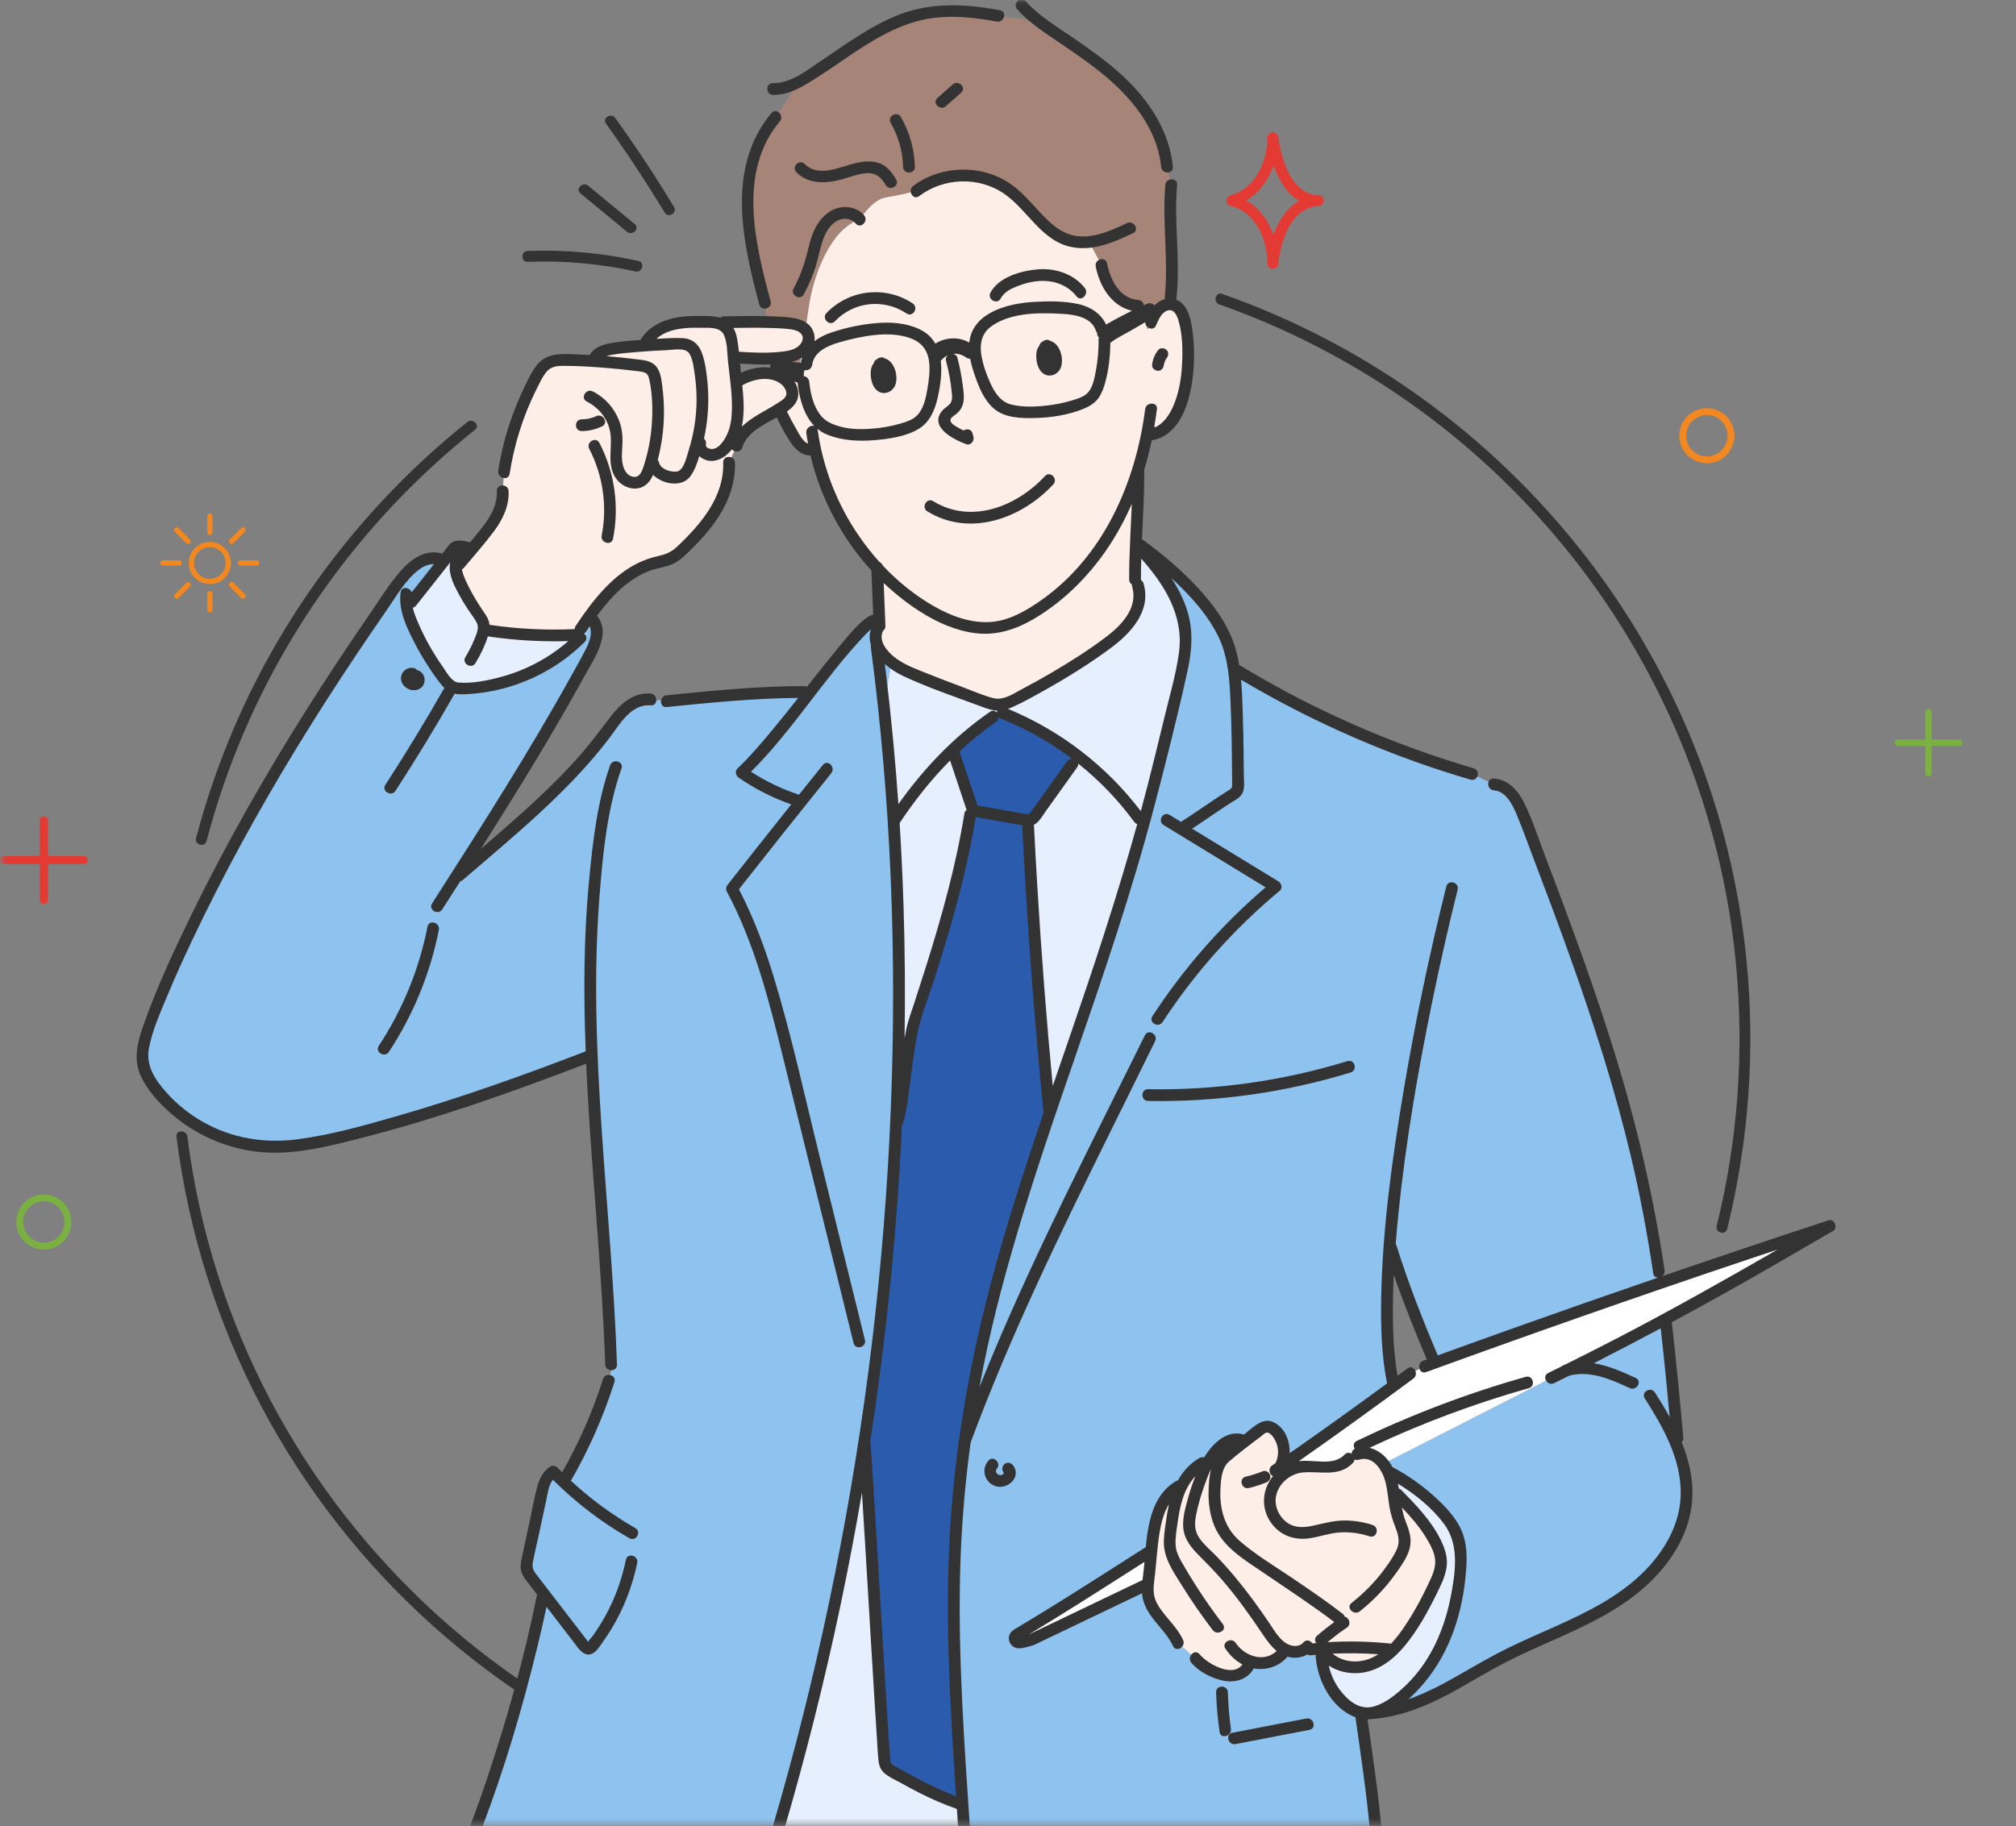 <svg width="373" height="338" viewBox="0 0 373 338" fill="none" xmlns="http://www.w3.org/2000/svg">
<rect x="0" y="0" width="373" height="338" fill="#808080" stroke="none"/>
<mask id="mask0_553_662" style="mask-type:alpha" maskUnits="userSpaceOnUse" x="0" y="0" width="373" height="338">
<rect x="0.347" y="0.077" width="371.844" height="337.559" fill="#D9D9D9"/>
</mask>
<g mask="url(#mask0_553_662)">
<path d="M38.223 155.638C41.312 143.899 45.867 132.574 51.803 121.983C57.651 111.549 64.789 101.854 73.024 93.176C77.656 88.294 82.628 83.738 87.885 79.536C88.899 78.726 87.464 77.309 86.459 78.111C77.031 85.647 68.567 94.326 61.253 103.922C53.888 113.585 47.752 124.166 43.019 135.352C40.304 141.767 38.051 148.367 36.278 155.102C35.948 156.358 37.893 156.895 38.223 155.638Z" fill="#333333"/>
<path d="M246.322 318.845C226.788 329.404 204.926 335.34 182.724 336.098C164.75 336.71 146.725 334 129.757 328.036C113.77 322.416 98.791 313.919 85.752 303.108C72.756 292.333 61.673 279.313 53.151 264.75C44.507 249.978 38.559 233.691 35.636 216.831C35.263 214.676 34.94 212.513 34.665 210.343C34.505 209.074 32.487 209.058 32.648 210.343C34.846 227.774 40.142 244.729 48.353 260.274C56.359 275.431 67.075 289.163 79.816 300.637C92.578 312.13 107.328 321.334 123.269 327.739C139.764 334.368 157.469 337.888 175.243 338.181C197.622 338.55 219.963 333.771 240.198 324.209C242.612 323.068 244.993 321.857 247.342 320.586C248.482 319.967 247.464 318.226 246.322 318.845Z" fill="#333333"/>
<path d="M323.13 177.638C321.77 164.011 318.512 150.592 313.4 137.883C308.45 125.579 301.842 113.966 293.755 103.448C285.669 92.929 276.199 83.541 265.605 75.547C254.94 67.499 243.171 60.953 230.722 56.096C229.199 55.503 227.666 54.937 226.124 54.394C224.898 53.961 224.37 55.906 225.589 56.336C238.014 60.715 249.813 66.803 260.59 74.376C271.261 81.872 280.894 90.836 289.176 100.902C297.475 110.988 304.379 122.223 309.66 134.166C315.097 146.46 318.773 159.557 320.558 172.877C322.681 188.708 322.179 204.921 319.037 220.582C318.613 222.695 318.138 224.799 317.621 226.892C317.312 228.15 319.255 228.688 319.566 227.427C323.572 211.186 324.789 194.28 323.13 177.638Z" fill="#333333"/>
<path d="M190.774 151.693C191.136 151.541 191.383 151.208 191.61 150.889C193.86 147.747 196.107 144.605 198.356 141.462L199.211 139.717C195.013 136.511 190.378 133.874 185.464 131.935L183.722 132.667C180.982 134.546 178.456 136.626 176.107 138.875C176.371 139.298 176.558 139.627 176.558 139.627C177.665 142.944 178.775 146.26 179.882 149.576L179.477 150.858C177.383 163.986 173.231 176.687 169.094 189.322C168.067 192.459 167.039 204.442 166.012 207.579L165.765 208.506C164.859 228.03 162.885 247.552 159.909 266.859L159.99 267.175C161.282 286.555 162.285 305.934 163.578 325.314C163.616 325.898 163.667 326.515 164.008 326.989C164.267 327.348 164.663 327.581 165.05 327.801C169.321 330.223 172.954 332.245 177.601 333.833L177.988 332.556C176.454 309.386 175.297 289.291 178.606 265.661C181.467 245.225 187.583 225.54 194.228 205.959L194.144 205.699C192.375 187.826 191.053 169.91 190.177 151.971L190.193 151.788C190.395 151.794 190.591 151.772 190.774 151.693Z" fill="#2A5BAD"/>
<path d="M216.695 34.22L215.925 30.884C215.421 25.178 212.199 20.003 208.145 15.951C204.092 11.898 199.214 8.793 194.496 5.538C194.496 5.538 190.162 3.627 188.983 3.493C187.805 3.359 184.718 2.942 184.718 2.942C180.023 2.052 175.152 1.585 170.481 2.599C162.388 4.357 155.953 10.252 148.848 14.504C148.507 14.707 148.159 14.911 147.805 15.101L143.51 21.686C139.635 26.247 138.175 32.47 138.296 38.45C138.417 44.431 139.979 50.28 141.528 56.057C141.528 56.057 141.706 57.533 141.979 59.601C142.263 59.608 142.547 59.615 142.83 59.626C143.697 59.657 144.564 59.7 145.429 59.762C146.712 59.855 148.188 60.126 149.013 61.014C149.213 59.731 149.42 58.348 149.623 56.907C150.491 50.754 153.768 42.301 159.095 40.611C159.095 40.611 161.361 36.943 163.867 36.542C166.373 36.141 169.502 35.361 169.502 35.361C174.379 31.565 181.818 31.503 186.756 35.22C190.688 38.179 193.235 43.25 197.986 44.543C199.156 44.861 200.338 44.913 201.519 44.785L203.781 49.028C204.12 50.831 204.763 52.613 205.915 54.043C207.066 55.473 208.772 56.519 210.607 56.605H210.857L212.362 61.035C213.099 58.978 214.125 56.653 216.316 56.383C216.422 56.37 216.53 56.363 216.642 56.36L216.571 55.252C217.37 48.28 216.068 41.21 216.695 34.22Z" fill="#A68478"/>
<path d="M144.927 66.142C144.364 66.213 143.799 66.263 143.235 66.297C143.136 66.303 143.037 66.308 142.938 66.314C143.107 67.392 143.279 68.423 143.446 69.326C143.532 69.352 143.618 69.381 143.702 69.41C143.726 68.808 143.75 68.149 143.776 67.455C144.942 68.01 147.803 69.317 147.803 68.817C147.803 68.502 148.04 67.068 148.386 64.944C148.377 64.951 148.37 64.959 148.362 64.964C147.396 65.717 146.144 65.988 144.927 66.142Z" fill="#A68478"/>
<path d="M84.462 104.496L84.297 104.685C84.405 104.633 84.508 104.586 84.601 104.542L84.462 104.496Z" fill="#8EC3EF"/>
<path d="M91.772 116.899C90.812 116.274 89.846 115.615 88.907 114.956C89.373 115.917 89.686 116.595 89.686 116.595C90.379 116.705 91.076 116.805 91.772 116.899Z" fill="#8EC3EF"/>
<path d="M309.62 266.081C309.732 263.605 309.828 261.413 309.828 261.189C309.828 260.867 308.781 251.609 307.945 244.271C301.655 247.659 294.994 251.098 286.994 255.046L273.071 262.154L260.429 268.609L255.98 270.882C256.365 271.385 256.669 271.94 256.911 272.526C257.221 272.583 257.414 272.625 257.414 272.625C258.409 273.16 259.377 273.744 260.317 274.37C262.622 275.903 264.752 277.698 266.636 279.725C267.822 281.001 268.928 282.398 269.56 284.023C270.371 286.106 270.345 288.414 270.165 290.642C269.78 295.416 268.723 300.168 266.669 304.495C264.614 308.822 261.529 312.712 257.544 315.373C256.29 316.209 254.853 316.936 253.383 317.085C262.86 316.618 269.802 310.886 278.381 306.524C285.287 303.014 292.721 300.49 299.204 296.253C305.688 292.014 311.323 285.53 311.987 277.818C312.335 273.762 311.294 269.825 309.62 266.081Z" fill="#8EC3EF"/>
<path d="M252.701 317.107C252.642 317.105 252.583 317.103 252.525 317.099C252.547 317.107 252.559 317.112 252.559 317.112C252.607 317.11 252.653 317.107 252.701 317.107Z" fill="#8EC3EF"/>
<path d="M163.519 130.656L164.956 122.581C164.628 122.326 164.314 122.052 164.023 121.751C162.582 120.266 161.202 118.12 162.509 116.08L162.734 115.844C162.721 115.544 162.71 115.243 162.698 114.943L162.223 114.961C161.246 113.639 155.816 120.616 149.783 128.261L148.745 128.065C139.371 128.058 132.676 128.818 123.349 129.761L120.388 129.448C118.744 129.243 117.101 129.994 115.846 131.07C114.588 132.147 113.646 133.533 112.669 134.87C106.319 143.561 98.09 150.671 89.936 157.701C88.381 159.042 86.826 160.382 85.272 161.723C85.12 161.679 84.969 161.635 84.817 161.589C93.237 148.41 101.543 135.152 108.949 121.385C109.556 120.257 110.166 119.098 110.361 117.833C110.555 116.567 110.262 115.152 109.301 114.304L108.953 114.203C108.438 114.923 107.941 115.648 107.461 116.373C107.461 116.373 107.138 116.857 106.537 117.505C106.704 117.496 106.87 117.49 107.037 117.481L108.825 117.1C108.825 117.1 100.878 123.507 99.002 124.132C97.127 124.756 87.573 127.879 84.324 127.41C81.076 126.941 75.518 112.982 75.518 112.982L76.207 111.319C78.203 108.79 80.2 106.261 82.198 103.732L81.43 103.474C78.293 102.48 75.437 105.494 73.541 108.18C58.163 129.955 44.09 152.735 32.988 176.965C30.919 181.481 28.952 186.048 27.344 190.747C26.688 192.662 26.084 194.686 26.411 196.684C26.688 198.379 27.612 199.898 28.645 201.269C33.718 207.999 42.026 212.176 50.458 212.236C53.784 212.26 57.083 211.683 60.339 210.996C75.716 207.753 94.828 200.967 109.484 195.298C110.249 214.346 112.421 233.474 113.07 252.537L113.184 253.152L112.641 255.491C110.654 261.772 107.976 267.837 104.671 273.537L104.491 274.464C103.765 273.775 103.052 273.072 102.357 272.352C101.006 273.162 100.557 274.87 100.227 276.408C99.349 280.49 98.471 284.572 97.593 288.654C97.464 289.251 97.336 289.871 97.477 290.466C97.611 291.027 97.97 291.501 98.322 291.957C99.057 292.913 99.793 293.869 100.529 294.825L100.495 294.999C97.978 307.848 92.683 326.202 87.97 338.42H144.016C150.822 315.202 156.164 291.203 159.917 266.861C162.892 247.554 164.866 228.032 165.772 208.508C166.648 189.623 166.525 170.736 165.347 152.045C164.89 144.883 164.283 137.749 163.519 130.656Z" fill="#8EC3EF"/>
<path d="M252.03 317.039C251.967 317.028 251.905 317.021 251.845 317.008C250.752 316.777 249.779 316.153 248.928 315.428C246.354 313.23 244.725 309.963 244.517 306.588C244.517 306.588 244.58 306.303 244.692 305.784C244.31 305.535 243.641 305.12 243.392 305.12C243.291 305.12 242.908 304.797 242.411 304.338L241.945 304.721C241.04 305.852 239.309 305.953 237.967 305.36C237.555 305.766 237.275 306.023 237.275 306.023C236.065 307.455 234.024 308.062 232.178 307.72C231.962 307.68 231.748 307.627 231.539 307.563L230.846 308.548C230.211 309.595 228.921 310.113 227.696 310.104C226.47 310.095 225.293 309.639 224.189 309.108C223.058 308.566 221.936 307.914 221.178 306.916L217.958 304.059C216.547 300.829 212.917 298.672 212.428 295.182C212.332 294.499 212.367 293.805 212.433 293.116L212.369 293.149L190.751 303.505L188.681 303.961C187.825 304.149 187.37 302.994 188.124 302.549C196.061 297.857 205.308 291.875 213.086 286.923C213.113 286.667 213.141 286.412 213.167 286.156C213.387 284.068 213.614 281.959 214.314 279.979C215.016 278 216.25 276.136 218.068 275.083C218.068 275.083 222.499 268.76 224.554 269.01C224.857 268.626 225.189 268.267 225.561 267.947C226.884 266.804 228.373 265.94 229.999 266.586L230.391 266.692C231.355 265.947 232.327 265.214 233.313 264.498C233.597 264.293 233.894 264.083 234.239 264.02C234.825 263.916 235.396 264.264 235.834 264.667C237.423 266.132 237.957 268.582 237.262 270.611C237.374 270.737 237.485 270.862 237.597 270.986C243.78 266.672 251.531 261.12 257.845 256.487L257.733 255.961C256.411 249.587 256.352 240.669 257.122 230.55L257.302 230.7C259.337 237.272 262.503 245.322 265.186 251.658L265.568 252.165C279.392 247.139 293.261 242.238 307.171 237.461C307.023 236.164 306.933 235.375 306.933 235.375C306.203 230.447 305.358 225.536 304.348 220.656C299.412 196.774 290.647 173.875 281.919 151.1C280.893 148.423 279.269 145.288 276.4 145.174L272.385 143.242C257.119 138.776 242.442 132.31 228.846 124.061L228.27 123.769C228.024 122.092 227.65 120.44 227.055 118.853C224.508 112.066 216.961 105.26 211.11 100.975L211.04 101.059C210.793 100.907 210.64 100.847 210.551 100.836C210.371 100.812 210.424 100.977 210.424 100.977C210.545 101.105 210.668 101.235 210.789 101.363C215.018 105.875 218.849 110.898 219.354 117.053C219.594 119.997 218.906 122.929 218.222 125.802C216.092 134.76 213.962 143.72 211.546 152.603C211.09 154.279 210.626 155.953 210.147 157.623C205.489 173.902 199.682 189.896 194.232 205.961C187.588 225.542 181.473 245.227 178.61 265.663C175.301 289.293 176.456 309.388 177.992 332.558C178.12 334.49 178.25 336.444 178.38 338.422C178.397 338.676 178.413 338.929 178.432 339.185H254.58C253.67 328.488 253.377 328.458 251.879 317.826L252.03 317.039Z" fill="#8EC3EF"/>
<path d="M263.595 252.876L260.955 254.189C259.971 254.919 258.926 255.69 257.841 256.487C251.527 261.12 243.775 266.672 237.594 270.986C237.942 271.375 238.288 271.752 238.604 272.087C239.128 271.825 239.685 271.633 240.261 271.525C241.854 271.23 243.489 271.516 245.109 271.527C246.728 271.538 248.492 271.197 249.548 269.97C249.548 269.97 251.812 267.359 253.227 269.023C253.229 269.025 253.229 269.027 253.23 269.027C254.244 269.281 255.197 269.911 255.865 270.73C255.905 270.779 255.942 270.829 255.98 270.88L260.429 268.608L273.071 262.153L286.994 255.044C294.994 251.096 301.655 247.659 307.945 244.269C317.804 238.959 326.753 233.767 338.526 226.915C328.049 230.358 317.597 233.874 307.168 237.455C293.256 242.233 279.388 247.135 265.564 252.16C264.908 252.402 264.251 252.636 263.595 252.876Z" fill="white"/>
<path d="M90.726 112.319C90.487 112.775 84.68 115.035 84.816 115.569C84.951 116.104 89.716 122.883 90.339 122.824C90.962 122.766 97.868 116.523 97.69 116.373C97.512 116.223 93.03 111.645 93.03 111.645L90.726 112.319Z" fill="#FDEEE7"/>
<path d="M213.082 286.925C205.304 291.876 196.058 297.859 188.12 302.55C187.367 302.995 187.821 304.151 188.677 303.962L190.747 303.506L212.365 293.151L212.43 293.118C212.448 292.927 212.468 292.737 212.486 292.547C212.684 290.671 212.884 288.798 213.082 286.925Z" fill="white"/>
<path d="M215.925 78.841C219.955 74.547 220.131 68.257 219.605 62.668C219.43 60.397 219.605 57.603 217.157 56.38C216.979 56.361 216.809 56.356 216.644 56.361C216.532 56.365 216.424 56.371 216.318 56.385C214.127 56.653 213.1 58.978 212.364 61.036L210.858 56.607H210.609C208.774 56.521 207.068 55.475 205.916 54.045C204.765 52.615 204.122 50.833 203.782 49.029L201.52 44.786C200.34 44.915 199.156 44.863 197.988 44.545C193.236 43.252 190.69 38.181 186.758 35.222C181.819 31.505 174.38 31.567 169.504 35.363C169.504 35.363 166.375 36.143 163.869 36.544C161.363 36.945 159.097 40.613 159.097 40.613C153.77 42.303 150.494 50.756 149.625 56.909C149.422 58.35 149.215 59.733 149.015 61.016C148.192 60.128 146.716 59.857 145.431 59.764C144.566 59.702 143.699 59.659 142.832 59.628C142.547 59.619 142.265 59.61 141.981 59.603C139.301 59.535 136.615 59.586 133.933 59.639L129.36 59.572C127.838 59.535 126.317 59.583 124.835 59.91C122.705 60.381 120.626 61.503 119.482 63.358L119.184 63.957C117.323 64.096 115.466 64.279 113.615 64.51C112.034 64.708 110.108 65.254 109.813 66.816L109.805 66.83C108.047 66.722 106.285 66.653 104.524 66.622C103.439 66.603 102.295 66.612 101.354 67.154C100.445 67.678 99.869 68.619 99.358 69.537C96.28 75.067 94.198 81.15 93.241 87.406L93.013 90.888C93.134 92.579 92.601 94.265 91.783 95.752C90.966 97.237 89.873 98.55 88.786 99.854C87.543 101.346 86.299 102.837 85.056 104.329C85.056 104.329 84.871 104.419 84.601 104.547C84.509 104.591 84.407 104.639 84.297 104.69C84.297 104.69 84.189 107.139 85.565 108.904C86.478 110.074 87.989 113.07 88.905 114.96C89.846 115.619 90.812 116.278 91.77 116.902C96.659 117.553 101.607 117.756 106.533 117.51C107.134 116.862 107.457 116.379 107.457 116.379C107.939 115.655 108.436 114.928 108.949 114.209C112.229 109.622 116.23 105.342 121.627 104.057C122.467 103.857 123.336 103.731 124.119 103.366C124.96 102.974 125.651 102.328 126.318 101.683C128.573 99.506 130.744 97.203 132.366 94.522C133.988 91.841 135.039 88.74 134.89 85.613L136.289 82.516C136.863 80.507 138.551 79.013 140.327 77.911C141.554 77.149 142.865 76.514 144.091 75.757C144.241 75.919 144.333 76.017 144.333 76.017C145.185 77.893 146.164 79.711 147.262 81.454C147.985 82.599 149.136 83.864 150.439 83.492C150.439 83.492 150.655 83.668 150.978 83.912C152.806 91.806 156.769 99.198 162.294 105.132C162.426 108.404 162.558 111.676 162.692 114.947C162.705 115.247 162.716 115.547 162.729 115.848L162.503 116.084C161.198 118.124 162.577 120.27 164.017 121.755C164.309 122.055 164.622 122.33 164.951 122.585C166.247 123.586 167.794 124.268 169.317 124.901C173.559 126.665 177.872 128.249 182.186 129.833C183.097 130.168 184.043 130.506 185.011 130.437C185.893 130.373 186.71 129.975 187.498 129.578C193.289 126.659 198.888 123.346 204.16 119.572C206.05 118.221 207.929 116.774 209.243 114.859C210.558 112.943 211.238 110.464 210.51 108.259L209.999 107.258C209.99 104.245 210.043 102.165 210.122 100.466C210.31 96.421 210.642 94.531 210.62 87.362L210.42 87.435C211.108 85.272 211.672 83.067 212.123 80.839L215.925 78.841ZM143.447 69.324C142.63 69.083 141.757 69.019 140.903 69.081C139.462 69.183 138.049 69.625 136.806 70.359L136.238 70.277C136.338 68.368 136.434 66.169 136.434 66.169C138.599 66.301 140.775 66.422 142.938 66.312C143.037 66.307 143.136 66.301 143.235 66.296C143.799 66.261 144.364 66.211 144.927 66.14C146.144 65.986 147.396 65.715 148.364 64.963C148.373 64.955 148.381 64.948 148.388 64.942C148.043 67.067 147.805 68.5 147.805 68.815C147.805 69.317 144.943 68.008 143.777 67.453C143.752 68.147 143.726 68.804 143.704 69.409C143.62 69.379 143.534 69.35 143.447 69.324Z" fill="#FDEEE7"/>
<path d="M266.631 288.743C266.574 287.879 266.29 287.046 265.945 286.251C264.317 282.495 261.392 279.477 258.528 276.551C258.528 276.551 258.244 276.218 257.738 275.786C257.733 275.749 257.727 275.711 257.722 275.674C257.557 274.605 257.322 273.522 256.911 272.526C256.669 271.94 256.365 271.385 255.98 270.882C255.942 270.832 255.905 270.781 255.865 270.732C255.197 269.913 254.246 269.283 253.23 269.029C253.228 269.027 253.228 269.025 253.227 269.025C251.811 267.36 249.547 269.972 249.547 269.972C248.492 271.199 246.728 271.539 245.109 271.528C243.491 271.517 241.854 271.233 240.261 271.526C239.683 271.633 239.126 271.827 238.603 272.089C238.288 271.753 237.942 271.376 237.593 270.988C237.482 270.863 237.37 270.739 237.258 270.613C237.953 268.584 237.419 266.134 235.83 264.669C235.392 264.266 234.822 263.918 234.235 264.022C233.89 264.084 233.593 264.293 233.309 264.5C232.323 265.216 231.351 265.949 230.387 266.694L229.995 266.588C228.369 265.941 226.88 266.806 225.557 267.948C225.185 268.271 224.853 268.629 224.55 269.012C222.497 268.761 218.065 275.084 218.065 275.084C216.246 276.137 215.012 278.001 214.31 279.981C213.608 281.961 213.383 284.07 213.163 286.158C213.135 286.414 213.108 286.669 213.082 286.925C212.884 288.798 212.686 290.673 212.488 292.547C212.468 292.737 212.448 292.928 212.431 293.118C212.367 293.808 212.331 294.501 212.426 295.184C212.915 298.674 216.545 300.831 217.957 304.061L221.176 306.918C221.935 307.916 223.056 308.568 224.187 309.11C225.293 309.639 226.47 310.097 227.694 310.106C228.921 310.115 230.209 309.597 230.844 308.549L231.537 307.564C231.747 307.628 231.96 307.681 232.176 307.722C234.021 308.064 236.063 307.456 237.273 306.024C237.273 306.024 237.555 305.768 237.966 305.361C239.309 305.955 241.038 305.856 241.944 304.722L242.409 304.34C242.904 304.799 243.287 305.121 243.39 305.121C243.639 305.121 244.31 305.537 244.69 305.786C244.853 305.892 244.965 305.971 244.965 305.971C246.789 308.372 250.277 309.11 253.157 308.214C256.82 307.075 259.393 303.832 261.434 300.587C262.961 298.159 264.326 295.632 265.52 293.025C266.141 291.668 266.726 290.228 266.631 288.743Z" fill="#FDEEE7"/>
<path d="M177.603 333.619C172.956 332.035 169.321 330.013 165.051 327.593C164.667 327.375 164.271 327.143 164.01 326.782C163.669 326.309 163.618 325.692 163.579 325.108C162.287 305.747 161.284 286.385 159.992 267.023L159.911 266.707C156.161 291.028 150.817 315.004 144.01 338.2H178.379C178.248 336.225 178.116 334.272 177.99 332.342L177.603 333.619Z" fill="#E6EFFE"/>
<path d="M210.785 101.36C210.664 101.23 210.543 101.102 210.42 100.974C210.42 100.974 210.366 100.811 210.547 100.833C210.406 100.707 210.267 100.583 210.127 100.462C210.048 102.16 209.995 104.238 210.004 107.248L210.516 108.248C211.244 110.451 210.563 112.93 209.249 114.842C207.935 116.754 206.054 118.199 204.166 119.551C198.894 123.322 193.295 126.631 187.504 129.548C186.716 129.945 185.898 130.342 185.016 130.406C184.049 130.475 183.103 130.137 182.192 129.802C177.878 128.219 173.565 126.637 169.323 124.875C167.798 124.242 166.25 123.561 164.956 122.561L163.519 130.629C164.283 137.715 164.89 144.842 165.341 151.996C166.52 170.67 166.643 189.539 165.766 208.407L166.014 207.481C167.04 204.347 168.069 192.375 169.095 189.241C173.233 176.617 177.385 163.93 179.478 150.812L179.884 149.531C178.776 146.218 177.667 142.905 176.56 139.592C176.56 139.592 176.373 139.262 176.109 138.84C178.457 136.591 180.985 134.515 183.724 132.638L185.466 131.906C190.38 133.843 195.015 136.478 199.213 139.681L198.358 141.425C196.109 144.564 193.861 147.704 191.612 150.843C191.385 151.162 191.137 151.494 190.776 151.646C190.593 151.723 190.395 151.745 190.195 151.74L190.179 151.923C191.055 169.845 192.377 187.745 194.146 205.601L194.23 205.86C199.682 189.81 205.487 173.829 210.146 157.567C210.624 155.898 211.088 154.226 211.544 152.552C213.96 143.677 216.09 134.723 218.221 125.775C218.904 122.905 219.592 119.976 219.352 117.034C218.846 110.887 215.014 105.868 210.785 101.36Z" fill="#E6EFFE"/>
<path d="M269.558 283.853C268.928 282.23 267.821 280.836 266.634 279.559C264.752 277.534 262.622 275.741 260.316 274.21C259.375 273.584 258.405 273.002 257.412 272.466C257.412 272.466 257.219 272.424 256.91 272.367C257.32 273.362 257.557 274.444 257.72 275.512C257.725 275.549 257.731 275.587 257.736 275.624C258.244 276.056 258.526 276.388 258.526 276.388C261.39 279.312 264.316 282.327 265.943 286.079C266.288 286.873 266.572 287.706 266.629 288.569C266.726 290.055 266.14 291.493 265.52 292.845C264.327 295.45 262.961 297.977 261.434 300.401C259.393 303.643 256.82 306.883 253.157 308.021C250.277 308.915 246.789 308.178 244.965 305.78C244.965 305.78 244.853 305.703 244.69 305.595C244.576 306.113 244.516 306.398 244.516 306.398C244.723 309.772 246.352 313.034 248.926 315.229C249.775 315.954 250.748 316.577 251.843 316.808C251.905 316.821 251.967 316.828 252.028 316.839C252.193 316.867 252.358 316.889 252.523 316.898C252.581 316.901 252.64 316.903 252.699 316.905C252.926 316.912 253.153 316.903 253.379 316.881C254.849 316.733 256.286 316.009 257.54 315.171C261.525 312.512 264.611 308.625 266.666 304.303C268.721 299.98 269.777 295.231 270.162 290.463C270.343 288.24 270.369 285.935 269.558 283.853Z" fill="#E6EFFE"/>
<path d="M106.535 117.491C101.609 117.736 96.661 117.533 91.772 116.884C91.076 116.79 90.379 116.69 89.686 116.578C89.686 116.578 89.375 115.903 88.907 114.941C87.991 113.053 86.48 110.06 85.567 108.89C84.189 107.127 84.299 104.681 84.299 104.681L84.464 104.492L87.059 101.512C86.434 101.357 85.8 101.238 85.162 101.159C84.867 101.122 84.552 101.097 84.288 101.234C84.093 101.335 83.952 101.512 83.816 101.682C83.276 102.366 82.737 103.049 82.196 103.733C80.2 106.26 78.203 108.786 76.205 111.313L75.516 112.974C75.516 112.974 81.074 126.922 84.322 127.389C87.571 127.857 97.125 124.738 99.001 124.114C100.876 123.49 108.823 117.089 108.823 117.089L107.035 117.469C106.869 117.476 106.702 117.484 106.535 117.491Z" fill="#E6EFFE"/>
<path d="M110.306 77.021C109.459 77.424 108.555 77.603 107.62 77.605C106.22 77.607 106.216 79.78 107.62 79.78C108.951 79.778 110.207 79.471 111.404 78.9C112.671 78.297 111.567 76.422 110.306 77.021Z" fill="#333333"/>
<path d="M113.422 99.697C114.608 93.661 113.73 87.435 110.901 81.969C110.258 80.725 108.377 81.824 109.021 83.067C111.567 87.986 112.39 93.683 111.321 99.118C111.054 100.486 113.153 101.072 113.422 99.697Z" fill="#333333"/>
<path d="M79.096 171.501C77.549 179.377 74.495 186.854 70.081 193.56C69.309 194.734 71.193 195.823 71.961 194.659C76.467 187.814 79.617 180.121 81.197 172.082C81.465 170.712 79.366 170.128 79.096 171.501Z" fill="#333333"/>
<path d="M120.384 128.362C117.239 128.091 114.791 130.257 113.004 132.588C111.037 135.154 109.142 137.734 106.988 140.151C102.654 145.011 97.827 149.404 92.924 153.68C91.604 154.83 90.28 155.975 88.955 157.117C95.653 146.559 102.218 135.912 108.245 124.954C109.934 121.885 113.178 117.274 110.458 113.965C112.951 110.583 115.908 107.408 119.794 105.787C121.046 105.265 122.366 105.082 123.655 104.692C125.026 104.276 126.075 103.429 127.09 102.451C129.284 100.341 131.391 98.089 133.031 95.512C134.91 92.56 136.098 89.136 135.981 85.611C135.933 84.216 133.756 84.208 133.803 85.611C134.016 91.934 129.662 97.032 125.327 101.127C124.256 102.139 123.242 102.583 121.814 102.897C120.544 103.178 119.327 103.593 118.152 104.152C115.833 105.254 113.789 106.91 112.014 108.748C109.935 110.9 108.174 113.343 106.517 115.826C106.379 116.033 106.326 116.238 106.333 116.426C101.065 116.666 95.785 116.414 90.57 115.633C90.544 115.383 90.493 115.132 90.407 114.879C90.132 114.075 89.587 113.383 89.12 112.685C88.663 112 85.943 107.84 85.459 105.384C85.585 105.326 85.71 105.232 85.824 105.095C87.705 102.837 89.679 100.63 91.431 98.27C93.028 96.12 94.227 93.617 94.1 90.885C94.036 89.491 91.857 89.482 91.923 90.885C92.04 93.394 90.797 95.569 89.305 97.496C88.55 98.472 87.763 99.424 86.969 100.37C85.886 100.101 84.559 99.775 83.608 100.392C83.078 100.737 82.717 101.328 82.332 101.817C82.161 102.033 81.993 102.247 81.822 102.463C81.787 102.451 81.752 102.438 81.716 102.429C78.731 101.594 76.095 103.434 74.201 105.584C71.987 108.098 70.191 111.048 68.295 113.804C64.238 119.699 60.288 125.668 56.473 131.724C48.851 143.825 41.767 156.273 35.494 169.128C32.323 175.625 29.243 182.212 26.796 189.02C25.632 192.261 24.521 195.6 25.969 198.94C27.162 201.696 29.406 204.131 31.648 206.089C36.139 210.008 41.764 212.492 47.688 213.161C54.346 213.913 61.175 212.057 67.58 210.414C80.473 207.107 93.081 202.686 105.519 197.977C106.5 197.605 107.479 197.228 108.458 196.852C108.913 207.217 109.759 217.567 110.528 227.911C111.136 236.113 111.693 244.32 111.978 252.541C112.025 253.936 114.203 253.943 114.155 252.541C113.653 238.032 112.293 223.575 111.327 209.094C110.366 194.69 109.794 180.21 110.922 165.799C111.539 157.914 112.348 149.714 114.984 142.211C115.45 140.887 113.345 140.318 112.883 141.633C110.537 148.306 109.704 155.524 109.028 162.53C108.328 169.767 108.082 177.042 108.126 184.31C108.146 187.733 108.232 191.154 108.363 194.571C96.885 198.993 85.281 203.148 73.457 206.554C67.437 208.288 61.265 210.03 55.041 210.85C48.929 211.654 42.854 210.67 37.48 207.59C34.97 206.153 32.704 204.331 30.779 202.172C28.706 199.846 26.941 197.228 27.557 193.979C28.198 190.593 29.725 187.251 31.04 184.082C32.4 180.802 33.879 177.572 35.393 174.36C41.177 162.087 47.716 150.177 54.777 138.593C58.343 132.744 62.042 126.978 65.85 121.283C67.719 118.486 69.615 115.707 71.532 112.943C73.292 110.407 74.955 107.388 77.446 105.481C78.304 104.824 79.261 104.377 80.293 104.403C78.92 106.142 77.547 107.882 76.174 109.622C75.833 108.68 74.295 108.43 74.128 109.605C73.646 112.989 75.311 116.271 76.825 119.204C77.597 120.699 78.453 122.147 79.386 123.544C80.246 124.832 81.149 126.214 82.222 127.34C82.176 127.393 82.134 127.454 82.095 127.522C78.665 133.533 75.063 139.448 71.296 145.255C70.531 146.432 72.416 147.525 73.177 146.354C76.944 140.545 80.544 134.632 83.976 128.62C84.022 128.54 84.057 128.459 84.08 128.38C84.816 128.534 85.608 128.507 86.41 128.465C87.943 128.386 89.472 128.194 90.979 127.906C94.001 127.329 96.936 126.306 99.686 124.929C102.819 123.361 105.686 121.279 108.172 118.816C108.696 118.296 108.518 117.624 108.086 117.249C108.201 117.172 108.309 117.065 108.401 116.93C108.63 116.587 108.863 116.241 109.099 115.897C109.646 117.155 109.098 118.712 108.498 119.915C107.633 121.649 106.661 123.337 105.723 125.033C103.78 128.536 101.782 132.01 99.745 135.46C95.701 142.307 91.497 149.058 87.239 155.773C84.819 159.588 82.383 163.391 79.945 167.194C79.188 168.377 81.07 169.469 81.826 168.293C82.931 166.568 84.036 164.845 85.14 163.118C85.303 163.08 85.466 163.001 85.618 162.869C95.147 154.654 105.098 146.636 112.762 136.568C114.667 134.064 116.713 130.228 120.39 130.547C121.781 130.658 121.774 128.483 120.384 128.362ZM92.887 125.223C90.353 125.921 87.452 126.536 84.808 126.317C83.543 126.212 82.621 124.385 81.954 123.443C81.116 122.261 80.337 121.037 79.617 119.781C78.812 118.373 78.081 116.921 77.433 115.432C77.026 114.494 76.603 113.491 76.365 112.46C76.577 112.434 76.79 112.321 76.973 112.09C78.48 110.182 79.985 108.274 81.492 106.368C82.095 105.602 82.7 104.839 83.303 104.073C83.274 104.205 83.248 104.337 83.232 104.472C83.002 106.448 84.084 108.483 85.001 110.165C85.481 111.048 86.009 111.903 86.555 112.746C87.112 113.604 87.86 114.469 88.277 115.405C88.702 116.36 88.047 117.609 87.683 118.514C87.248 119.591 86.704 120.618 86.102 121.61C85.376 122.812 87.257 123.907 87.983 122.709C88.918 121.164 89.719 119.501 90.262 117.774C95.193 118.499 100.166 118.801 105.147 118.648C101.617 121.722 97.417 123.978 92.887 125.223Z" fill="#333333"/>
<path d="M99.747 283.777C100.185 281.735 100.625 279.695 101.063 277.655C101.32 276.463 101.49 274.872 102.298 273.852C106.507 278.069 111.27 281.715 116.443 284.678C117.66 285.376 118.76 283.497 117.543 282.799C113.241 280.336 109.252 277.403 105.629 274.041C108.96 268.261 111.66 262.136 113.684 255.78C114.11 254.443 112.009 253.87 111.583 255.201C109.668 261.217 107.129 266.996 104.009 272.484C103.71 272.187 103.413 271.887 103.118 271.583C102.799 271.254 102.192 271.151 101.798 271.413C100.427 272.321 99.754 273.738 99.358 275.295C98.837 277.335 98.458 279.419 98.014 281.477C97.549 283.645 97.079 285.813 96.616 287.981C96.412 288.937 96.174 289.926 96.462 290.891C96.716 291.746 97.316 292.429 97.849 293.122C98.353 293.777 98.858 294.431 99.36 295.086C97.061 306.656 93.824 318.088 90.08 329.269C89.085 332.243 88.038 335.202 86.911 338.13C86.409 339.438 88.513 340.004 89.012 338.709C93.294 327.579 96.683 316.055 99.499 304.475C100.073 302.115 100.616 299.745 101.112 297.366C102.718 299.454 104.324 301.54 105.928 303.627C106.9 304.891 108.185 307.194 110.018 305.755C110.643 305.264 111.103 304.488 111.56 303.847C112.15 303.019 112.707 302.168 113.228 301.296C115.448 297.579 117.026 293.486 117.902 289.247C118.185 287.881 116.086 287.297 115.802 288.668C115.145 291.842 114.11 294.924 112.65 297.822C111.939 299.234 111.14 300.602 110.256 301.913C110.036 302.241 109.809 302.565 109.578 302.886C109.409 303.118 108.916 303.548 108.872 303.825C108.867 303.856 108.856 303.884 108.847 303.909C108.724 303.75 108.572 303.521 108.52 303.453C108.201 303.043 107.886 302.629 107.569 302.217C105.351 299.333 103.133 296.451 100.914 293.567C100.361 292.845 99.8 292.129 99.25 291.404C98.662 290.626 98.405 290.129 98.592 289.12C98.931 287.333 99.364 285.557 99.747 283.777Z" fill="#333333"/>
<path d="M177.651 290.714C177.858 282.753 178.511 274.843 179.579 266.987C186.923 247.166 196.168 228.235 205.515 209.302C208.248 203.769 210.98 198.233 213.713 192.699C214.331 191.448 212.453 190.344 211.832 191.6C202.27 210.965 192.323 230.187 183.935 250.1C183.011 252.295 182.105 254.498 181.218 256.71C182.111 251.845 183.159 247.001 184.368 242.185C188.289 226.532 193.532 211.254 198.787 196.01C204.136 180.494 209.436 164.969 213.608 149.089C215.782 140.816 217.883 132.495 219.718 124.141C220.536 120.422 220.815 116.714 219.669 113.029C218.994 110.859 217.953 108.849 216.712 106.963C217.445 107.638 218.164 108.327 218.862 109.037C221.432 111.643 223.837 114.522 225.436 117.836C227.231 121.557 227.493 125.765 227.671 129.825C227.869 134.343 227.92 138.864 227.955 143.385C227.96 144.03 227.99 144.68 227.969 145.322C227.949 145.925 227.704 146.018 227.201 146.335C226.151 146.994 225.115 147.675 224.089 148.371C222.232 149.628 220.389 150.902 218.494 152.1C217.793 151.671 217.091 151.243 216.391 150.814C215.192 150.082 214.096 151.962 215.291 152.693C221.583 156.535 227.872 160.377 234.164 164.218C226.085 171.117 219.029 179.159 213.222 188.055C212.453 189.231 214.338 190.322 215.102 189.154C221.068 180.014 228.391 171.823 236.783 164.843C237.339 164.38 237.115 163.471 236.563 163.134C231.229 159.877 225.896 156.621 220.562 153.363C222.017 152.415 223.449 151.429 224.888 150.453C225.856 149.796 226.829 149.146 227.815 148.52C228.653 147.987 229.656 147.524 229.993 146.513C230.296 145.606 230.142 144.519 230.134 143.579C230.125 142.288 230.114 140.995 230.098 139.704C230.068 137.251 230.024 134.797 229.944 132.343C229.872 130.188 229.821 127.979 229.619 125.795C239.874 131.887 250.712 136.987 261.947 141.001C265.295 142.197 268.677 143.292 272.088 144.291C273.436 144.687 274.011 142.588 272.668 142.193C260.844 138.721 249.384 134.075 238.501 128.298C235.414 126.659 232.378 124.93 229.388 123.121C229.35 123.097 229.309 123.077 229.271 123.059C229.014 121.526 228.646 120.019 228.1 118.565C226.734 114.936 224.356 111.766 221.757 108.926C218.723 105.613 215.271 102.694 211.654 100.037C211.53 99.945 211.405 99.887 211.282 99.858C211.469 95.694 211.722 91.535 211.713 87.36C211.713 87.246 211.696 87.144 211.671 87.048C212.224 85.219 212.694 83.362 213.086 81.491C219.592 80.407 220.897 71.192 220.925 65.882C220.934 64.047 220.827 62.205 220.508 60.395C220.255 58.969 219.883 57.383 218.855 56.297C218.494 55.916 218.072 55.638 217.619 55.462C217.638 55.398 217.652 55.33 217.66 55.257C218.424 48.256 217.19 41.232 217.784 34.224C217.902 32.829 215.724 32.838 215.607 34.224C215.013 41.23 216.246 48.256 215.482 55.257C215.478 55.297 215.475 55.336 215.475 55.374C215.332 55.415 215.187 55.464 215.046 55.523C214.492 55.755 214.034 56.092 213.641 56.491C213.612 56.486 213.583 56.482 213.555 56.478C213.242 56.163 212.76 55.995 212.25 56.217C212.045 56.306 211.841 56.398 211.638 56.489C211.563 56.013 211.218 55.566 210.607 55.521C207.115 55.255 205.429 51.761 204.829 48.74C204.558 47.368 202.459 47.949 202.729 49.319C203.464 53.034 205.656 56.636 209.432 57.515C207.805 58.306 206.208 59.156 204.644 60.068C203.707 58.019 201.715 56.753 199.517 56.272C196.87 55.691 193.938 55.72 191.244 55.878C186.694 56.142 180.182 57.703 179.381 63.06C179.363 63.177 179.35 63.294 179.337 63.411C177.385 62.263 174.941 62.404 173.048 63.594C172.534 62.694 171.825 61.913 170.874 61.339C168.577 59.952 165.678 59.604 163.046 59.738C159.95 59.895 156.722 60.556 153.787 61.545C152.661 61.924 151.592 62.45 150.689 63.14C150.764 62.648 150.731 62.122 150.558 61.569C149.741 58.947 146.569 58.729 144.282 58.605C140.833 58.416 137.38 58.486 133.93 58.553C133.647 58.559 133.424 58.652 133.255 58.797C131.849 58.39 130.177 58.487 128.801 58.476C124.92 58.443 120.786 59.359 118.537 62.811C118.513 62.847 118.493 62.882 118.474 62.919C116.498 63.056 114.484 63.199 112.553 63.585C111.169 63.862 109.778 64.488 109.089 65.704C108.478 65.669 107.869 65.64 107.259 65.614C104.379 65.497 101.204 65.072 99.261 67.651C98.238 69.009 97.499 70.645 96.777 72.175C96.051 73.719 95.391 75.296 94.806 76.898C93.598 80.211 92.729 83.635 92.185 87.118C91.97 88.488 94.069 89.077 94.286 87.697C95.122 82.359 96.724 77.151 99.127 72.307C99.677 71.199 100.218 70.002 100.955 69.004C101.782 67.885 102.88 67.706 104.192 67.707C107.105 67.711 110.029 67.9 112.929 68.154C114.295 68.273 115.659 68.416 117.019 68.583C117.692 68.665 118.396 68.705 119.052 68.879C119.842 69.09 120.003 69.634 120.161 70.372C120.716 72.979 120.779 75.755 120.604 78.407C120.427 81.108 119.913 83.802 119.061 86.373C118.762 87.274 118.322 88.431 117.169 88.248C115.939 88.052 115.367 86.82 115.173 85.721C114.933 84.36 115.169 82.959 115.18 81.59C115.191 80.299 115.008 79.017 114.533 77.812C113.618 75.488 111.91 73.554 109.664 72.437C108.414 71.815 107.309 73.692 108.564 74.316C110.867 75.461 112.575 77.643 112.936 80.218C113.327 83.001 112.229 85.999 113.957 88.521C115.318 90.504 118.324 91.231 120.018 89.233C120.359 88.832 120.617 88.369 120.83 87.88C122.617 89.663 126.13 90.237 127.686 88.202C128.489 87.153 128.986 85.743 129.387 84.402C129.732 84.732 130.159 84.992 130.656 85.153C132.238 85.666 133.88 84.833 134.953 83.688C135.11 83.52 135.259 83.344 135.4 83.164C135.884 83.739 137.039 83.76 137.339 82.807C138.084 80.443 140.346 79.112 142.388 77.977C142.782 77.757 143.24 77.526 143.719 77.273C144.487 78.879 145.33 80.473 146.331 81.934C147.218 83.23 148.397 84.32 149.961 84.291C151.814 92.185 155.748 99.594 161.226 105.58C161.336 108.301 161.446 111.022 161.556 113.742C160.788 113.928 160.001 114.568 159.517 114.996C157.88 116.45 156.48 118.191 155.092 119.874C153.123 122.26 151.207 124.689 149.294 127.119C149.143 127.031 148.96 126.978 148.742 126.978C140.234 126.979 131.801 127.818 123.345 128.673C121.965 128.812 121.95 130.99 123.345 130.849C131.45 130.028 139.536 129.226 147.684 129.158C146.115 131.145 144.538 133.123 142.921 135.071C140.874 137.54 138.784 139.999 136.458 142.213C135.917 142.728 136.12 143.535 136.678 143.922C139.686 146.004 142.951 147.657 146.397 148.875C142.465 153.801 138.551 158.74 134.658 163.697C134.344 164.098 134.238 164.548 134.487 165.015C139.585 174.557 142.26 185.098 144.839 195.534C147.633 206.843 150.423 218.154 153.215 229.466C154.786 235.831 156.357 242.196 157.928 248.563C158.263 249.922 160.364 249.347 160.029 247.985C157.2 236.527 154.371 225.069 151.543 213.611C148.852 202.712 146.459 191.677 143.196 180.93C141.492 175.312 139.427 169.793 136.713 164.581C142.366 157.384 148.063 150.223 153.801 143.094C154.672 142.013 153.14 140.464 152.261 141.556C150.782 143.394 149.305 145.235 147.829 147.079C147.805 147.069 147.781 147.058 147.757 147.051C144.643 146.016 141.697 144.595 138.945 142.828C146.619 135.212 152.28 125.793 159.662 117.919C160.003 117.554 160.351 117.195 160.712 116.853C160.854 116.719 160.998 116.587 161.145 116.459C160.806 117.466 160.848 118.448 161.156 119.374C161.117 119.501 161.105 119.645 161.127 119.81C162.982 133.954 164.194 148.179 164.795 162.431C165.398 176.748 165.389 191.089 164.808 205.406C164.221 219.848 163.051 234.265 161.323 248.616C159.594 262.975 157.293 277.265 154.448 291.444C151.635 305.464 148.285 319.377 144.394 333.139C143.922 334.805 143.442 336.47 142.954 338.132C142.56 339.478 144.661 340.053 145.055 338.711C149.086 324.942 152.58 311.018 155.53 296.978C156.978 290.085 158.294 283.165 159.48 276.225C159.948 283.684 160.39 291.144 160.832 298.604C161.134 303.711 161.438 308.819 161.755 313.924C161.919 316.543 162.084 319.161 162.254 321.78C162.337 323.054 162.386 324.338 162.509 325.609C162.604 326.585 162.842 327.469 163.605 328.138C164.485 328.91 165.675 329.41 166.69 329.976C167.794 330.59 168.903 331.192 170.027 331.765C172.3 332.923 174.639 333.941 177.044 334.789C177.141 336.253 177.238 337.72 177.336 339.185C177.427 340.575 179.605 340.586 179.513 339.185C178.452 323.051 177.229 306.892 177.651 290.714ZM197.843 192.08C196.82 195.047 195.795 198.013 194.778 200.982C193.614 188.656 192.659 176.308 191.917 163.949C191.691 160.179 191.486 156.405 191.299 152.633C191.469 152.554 191.634 152.451 191.794 152.319C192.47 151.759 192.943 150.891 193.449 150.182C194.087 149.292 194.723 148.402 195.361 147.511C196.672 145.678 197.984 143.845 199.295 142.012C199.469 141.77 199.519 141.53 199.484 141.312C203.392 144.429 206.89 148.058 209.843 152.094C210.003 152.312 210.202 152.446 210.413 152.512C206.719 165.854 202.356 178.983 197.843 192.08ZM167.178 167.883C167.015 162.693 166.773 157.505 166.448 152.323C169.194 148.174 172.291 144.262 175.785 140.746C176.806 143.799 177.825 146.853 178.846 149.906C178.639 150.027 178.479 150.243 178.428 150.571C176.877 160.203 174.245 169.611 171.319 178.905C170.595 181.201 169.854 183.494 169.108 185.783C168.615 187.293 168.041 188.791 167.71 190.348C167.583 190.945 167.471 191.545 167.365 192.148C167.491 184.059 167.431 175.969 167.178 167.883ZM180.861 149.076C179.775 145.831 178.692 142.585 177.607 139.34C177.576 139.247 177.535 139.164 177.489 139.091C179.609 137.11 181.863 135.269 184.27 133.608C184.613 133.372 184.754 133.039 184.756 132.707C184.864 132.821 185.002 132.918 185.172 132.986C189.882 134.859 194.322 137.382 198.358 140.439C198.015 140.429 197.663 140.567 197.414 140.915C195.242 143.951 193.11 147.022 190.894 150.029C190.619 150.402 190.509 150.664 190.025 150.684C189.61 150.701 189.126 150.536 188.719 150.464C187.829 150.307 186.938 150.151 186.047 149.994C184.32 149.686 182.591 149.382 180.861 149.076ZM218.122 120.869C217.552 124.965 216.338 129.021 215.372 133.039C214.386 137.142 213.381 141.244 212.334 145.333C211.924 146.932 211.502 148.527 211.071 150.118C204.71 141.75 196.224 135.216 186.503 131.193C186.771 131.101 187.037 130.995 187.304 130.874C189.445 129.911 191.517 128.73 193.563 127.58C197.733 125.236 201.821 122.683 205.658 119.821C209.348 117.069 213.06 112.943 211.568 107.966C211.478 107.668 211.304 107.464 211.091 107.343C211.093 107.314 211.095 107.285 211.095 107.254C211.091 105.961 211.115 104.672 211.154 103.381C215.509 108.299 219.08 113.974 218.122 120.869ZM208.915 107.254C208.917 107.69 209.128 107.988 209.418 108.153C209.41 108.274 209.423 108.404 209.465 108.545C210.607 112.354 207.64 115.589 204.844 117.726C201.63 120.186 198.175 122.37 194.688 124.421C192.895 125.476 191.077 126.487 189.236 127.457C187.546 128.349 185.682 129.722 183.695 129.184C181.698 128.642 179.748 127.778 177.81 127.054C175.777 126.296 173.752 125.522 171.737 124.714C169.722 123.907 167.572 123.154 165.803 121.863C164.302 120.768 162.379 118.651 163.402 116.712C163.66 116.543 163.838 116.254 163.821 115.84C163.713 113.19 163.607 110.543 163.499 107.893C165.57 109.861 167.821 111.639 170.232 113.183C173.348 115.177 176.828 116.73 180.525 117.186C184.397 117.662 188.012 116.474 191.319 114.52C197.328 110.969 202.29 105.769 205.957 99.865C207.277 97.739 208.421 95.525 209.409 93.243C209.223 97.916 208.904 102.575 208.915 107.254ZM183.202 60.558C184.908 59.227 187.073 58.573 189.185 58.251C191.596 57.885 194.085 57.949 196.512 58.083C198.828 58.211 201.924 58.67 202.78 61.225C202.828 61.366 202.894 61.485 202.974 61.584C202.958 61.917 203.099 62.256 203.333 62.49C203.231 62.695 203.216 62.91 203.269 63.111C203.253 64.917 203.112 66.73 202.778 68.504C202.52 69.879 202.219 71.789 201.141 72.8C200.378 73.516 199.236 73.84 198.259 74.127C197.016 74.496 195.744 74.776 194.461 74.955C192.113 75.283 189.422 75.448 187.099 74.864C185.099 74.36 184.047 72.666 183.235 70.895C182.476 69.236 181.807 67.348 181.544 65.539C181.269 63.646 181.632 61.782 183.202 60.558ZM155.187 63.386C157.361 62.758 159.622 62.232 161.876 61.999C164.078 61.773 166.34 61.827 168.439 62.591C170.443 63.32 171.598 64.717 171.887 66.834C172.118 68.533 171.873 70.366 171.581 72.045C171.293 73.695 170.885 75.682 169.645 76.907C168.864 77.68 167.798 78.044 166.764 78.348C165.451 78.733 164.1 79.02 162.742 79.187C160.366 79.478 157.744 79.595 155.422 78.94C153.886 78.506 152.624 77.975 151.664 76.647C150.415 74.919 149.939 72.714 149.721 70.634C149.657 70.024 149.193 69.681 148.711 69.61C148.696 69.224 148.734 68.89 148.846 68.511C149.44 68.616 150.184 68.275 150.28 67.495C150.573 65.102 153.169 63.97 155.187 63.386ZM137.074 68.815C137.02 68.308 136.973 67.799 136.925 67.288C138.793 67.403 140.716 67.524 142.615 67.455C142.535 67.634 142.502 67.834 142.513 68.03C140.674 67.804 138.769 68.209 137.092 68.991C137.086 68.931 137.079 68.874 137.074 68.815ZM148.155 67.151C148.135 67.147 148.117 67.141 148.096 67.138C147.576 67.065 147.055 67.006 146.535 66.958C147.173 66.801 147.82 66.534 148.41 66.177C148.3 66.486 148.214 66.81 148.155 67.151ZM141.987 60.687C143.222 60.718 144.469 60.747 145.697 60.871C146.524 60.956 147.631 61.097 148.216 61.756C148.883 62.507 148.371 63.563 147.688 64.107C146.821 64.796 145.613 64.981 144.542 65.1C141.941 65.389 139.317 65.257 136.711 65.1C136.636 64.397 136.549 63.693 136.439 62.996C136.315 62.201 136.091 61.392 135.699 60.692C137.796 60.654 139.891 60.633 141.987 60.687ZM127.407 83.373C127.059 84.466 126.537 87.144 125.164 87.277C124.014 87.389 122.234 86.836 121.932 85.605C121.884 85.409 121.798 85.256 121.69 85.137C122.058 83.736 122.337 82.315 122.531 80.879C122.951 77.772 122.956 74.638 122.538 71.533C122.364 70.234 122.243 68.705 121.299 67.696C120.317 66.645 118.742 66.62 117.411 66.451C115.673 66.233 113.932 66.054 112.187 65.911C112.592 65.774 113.024 65.695 113.396 65.633C115.001 65.363 116.649 65.248 118.269 65.114C119.954 64.975 121.64 64.873 123.329 64.809C124.527 64.763 126.841 64.235 127.571 65.475C128.247 66.623 128.388 68.291 128.577 69.588C128.799 71.108 128.887 72.652 128.876 74.186C128.85 77.305 128.353 80.401 127.407 83.373ZM133.981 81.405C133.556 82.062 132.96 82.765 132.194 83.027C131.669 83.207 130.463 83.047 130.612 82.223C130.691 81.778 130.522 81.416 130.251 81.178C130.544 79.852 130.755 78.508 130.89 77.156C131.094 75.124 131.105 73.071 130.922 71.037C130.753 69.18 130.524 67.193 129.906 65.426C129.285 63.648 128.065 62.626 126.153 62.569C124.595 62.523 123.019 62.6 121.453 62.705C123.563 60.815 126.784 60.588 129.536 60.663C130.984 60.703 133.209 60.406 133.932 61.97C134.601 63.419 134.531 65.308 134.692 66.856C135.044 70.227 135.653 73.704 135.349 77.1C135.213 78.612 134.813 80.121 133.981 81.405ZM137.251 78.98C137.563 77.49 137.631 75.929 137.576 74.444C137.537 73.397 137.446 72.351 137.339 71.308C137.345 71.304 137.35 71.302 137.356 71.298C139.105 70.308 141.356 69.751 143.321 70.423C144.223 70.733 145.097 71.388 145.416 72.32C145.822 73.501 144.725 74.058 143.862 74.615C141.647 76.043 139.081 77.156 137.251 78.98ZM147.297 79.345C146.689 78.305 146.126 77.242 145.6 76.16C146.731 75.369 147.647 74.382 147.701 73.076C147.739 72.159 147.453 71.313 146.965 70.588C147.002 70.608 147.039 70.626 147.074 70.646C147.224 70.731 147.391 70.773 147.559 70.778C147.871 73.593 148.668 76.757 150.659 78.817C149.99 78.649 149.057 79.218 149.185 80.152C149.275 80.802 149.385 81.449 149.503 82.093C148.509 81.782 147.708 80.044 147.297 79.345ZM151.288 79.573C151.277 79.493 151.259 79.418 151.235 79.35C151.799 79.821 152.445 80.211 153.185 80.496C155.887 81.54 158.782 81.696 161.647 81.469C164.393 81.251 167.62 80.815 170.014 79.352C172.016 78.127 172.952 75.924 173.462 73.721C173.959 71.573 174.314 69.148 174.08 66.946C174.074 66.889 174.065 66.834 174.058 66.777C174.443 66.314 174.888 65.968 175.369 65.75C175.086 65.986 174.921 66.356 175.044 66.819C175.524 68.645 175.885 70.502 176.067 72.382C176.146 73.195 176.318 74.129 175.722 74.783C175.293 75.255 174.707 75.545 174.296 76.047C171.832 79.059 176.551 81.394 178.769 82.209C179.581 82.507 180.296 81.617 180.109 80.87C180.056 80.659 180.005 80.451 179.951 80.24C179.741 79.398 178.852 79.301 178.289 79.672C177.929 79.506 177.577 79.324 177.233 79.125C176.789 78.867 175.948 78.431 175.86 77.871C175.774 77.319 176.509 76.955 176.875 76.654C177.33 76.281 177.717 75.864 177.966 75.323C178.569 74.019 178.272 72.452 178.094 71.088C177.88 69.451 177.563 67.837 177.145 66.241C177.024 65.777 176.698 65.541 176.336 65.483C177.152 65.391 178.008 65.618 178.795 66.188C179.039 66.365 179.281 66.415 179.499 66.38C179.708 67.499 180.056 68.597 180.428 69.669C181.165 71.784 182.12 74.098 183.858 75.596C185.913 77.367 188.921 77.422 191.499 77.361C194.485 77.292 197.634 76.812 200.413 75.684C201.546 75.224 202.602 74.607 203.3 73.582C203.896 72.708 204.254 71.652 204.527 70.641C205.156 68.317 205.403 65.856 205.443 63.446C206.622 62.51 208.114 61.838 209.398 61.088C210.072 60.694 210.749 60.3 211.423 59.905C211.57 59.819 211.726 59.716 211.889 59.606C211.865 60.657 213.372 61.375 213.874 60.253C214.329 59.234 214.851 57.835 216.021 57.464C217.194 57.09 217.76 58.387 218.032 59.295C218.796 61.846 218.835 64.662 218.712 67.303C218.589 69.943 218.149 72.653 217.104 75.098C216.439 76.654 215.31 78.409 213.682 79.097C213.651 79.039 213.614 78.984 213.574 78.933C213.757 77.869 213.915 76.801 214.052 75.732C214.23 74.347 212.05 74.36 211.874 75.732C210.136 89.308 204.168 102.972 192.685 111.053C189.851 113.048 186.608 114.954 183.06 115.126C179.444 115.302 175.895 113.965 172.798 112.198C169.297 110.198 166.107 107.615 163.325 104.659C163.226 104.357 163.007 104.146 162.747 104.033C161.356 102.498 160.071 100.87 158.909 99.178C154.888 93.322 152.263 86.609 151.288 79.573ZM163.704 122.888C164.776 123.828 166.008 124.595 167.117 125.115C171.55 127.19 176.234 128.796 180.824 130.482C181.863 130.865 182.901 131.31 184.005 131.464C184.175 131.488 184.342 131.501 184.507 131.506C184.47 131.625 184.45 131.751 184.448 131.88C184.148 131.537 183.667 131.389 183.174 131.729C176.481 136.348 170.901 142.231 166.219 148.822C165.669 140.918 164.927 133.028 163.985 125.163C163.893 124.405 163.799 123.647 163.704 122.888ZM165.919 327.043C165.572 326.845 165.092 326.654 164.877 326.303C164.641 325.915 164.67 325.363 164.641 324.92C164.553 323.611 164.469 322.302 164.384 320.992C164.223 318.504 164.067 316.017 163.913 313.528C163.306 303.71 162.742 293.887 162.148 284.066C161.807 278.435 161.455 272.805 161.081 267.175C161.072 267.051 161.046 266.937 161.007 266.835C161.64 262.72 162.228 258.598 162.769 254.471C164.65 240.138 165.975 225.732 166.72 211.297C166.773 210.277 166.82 209.258 166.868 208.239C166.949 208.138 167.017 208.015 167.062 207.87C167.803 205.539 168.019 202.994 168.351 200.582C168.756 197.647 169.099 194.693 169.64 191.778C170.303 188.205 171.739 184.753 172.841 181.298C174.322 176.65 175.746 171.985 177.011 167.273C178.432 161.979 179.64 156.628 180.514 151.217C182.421 151.552 184.327 151.889 186.234 152.224C187.198 152.394 188.16 152.578 189.126 152.735C189.807 166.425 190.741 180.102 191.939 193.757C192.289 197.74 192.661 201.721 193.053 205.7C193.06 205.776 193.075 205.845 193.093 205.913C189.522 216.442 186.102 227.021 183.255 237.77C180.747 247.241 178.78 256.824 177.444 266.5C177.422 266.56 177.398 266.621 177.376 266.679C177.293 266.903 177.286 267.104 177.334 267.28C176.522 273.315 175.957 279.386 175.664 285.489C174.912 301.146 175.854 316.803 176.888 332.424C173.061 330.994 169.473 329.062 165.919 327.043Z" fill="#333333"/>
<path d="M231.062 275.387C232.153 275.128 233.214 274.79 234.252 274.37C234.796 274.151 235.181 273.645 235.012 273.032C234.869 272.515 234.22 272.05 233.672 272.272C232.633 272.691 231.572 273.03 230.483 273.288C229.119 273.612 229.696 275.711 231.062 275.387Z" fill="#333333"/>
<path d="M339.505 226.529C339.351 226.06 338.927 225.699 338.339 225.84C338.269 225.853 338.199 225.875 338.128 225.904C327.904 229.264 317.705 232.692 307.525 236.185C307.839 235.948 308.051 235.564 307.98 235.084C306.009 221.83 302.999 208.808 299.087 195.993C295.21 183.294 290.603 170.831 285.879 158.427C284.662 155.231 283.604 151.898 282.116 148.816C280.97 146.445 279.19 144.286 276.396 144.085C274.997 143.984 275.005 146.159 276.396 146.26C278.638 146.423 279.87 148.968 280.623 150.778C281.8 153.601 282.825 156.5 283.914 159.359C286.209 165.389 288.475 171.43 290.64 177.508C294.922 189.52 298.821 201.687 301.773 214.1C303.466 221.224 304.803 228.42 305.879 235.661C305.961 236.21 306.343 236.446 306.759 236.448C297.769 239.536 288.797 242.672 279.844 245.864C275.228 247.51 270.618 249.173 266.011 250.845C263.183 244.147 260.508 237.353 258.347 230.409C258.317 230.316 258.279 230.233 258.235 230.158C258.385 228.239 258.559 226.322 258.756 224.41C260.108 211.203 262.371 198.088 265.047 185.089C266.457 178.242 268 171.424 269.692 164.642C270.031 163.283 267.932 162.704 267.591 164.063C264.438 176.698 261.766 189.463 259.617 202.307C257.524 214.816 255.788 227.497 255.551 240.193C255.454 245.472 255.599 250.836 256.635 256.029C250.673 260.408 244.662 264.718 238.602 268.957C238.693 266.591 237.714 264.132 235.505 263.158C233.515 262.277 231.61 264.367 230.158 265.498C227.027 264.52 224.373 267.113 222.792 269.73C222.539 269.644 222.244 269.657 221.944 269.827C220.202 270.809 218.884 272.285 217.925 273.988C217.792 274.008 217.654 274.057 217.515 274.141C213.331 276.69 212.444 281.637 211.991 286.328C206.213 290.009 200.453 293.719 194.629 297.326C193.194 298.216 191.755 299.099 190.309 299.972C189.586 300.408 188.864 300.842 188.138 301.272C187.542 301.626 186.961 301.952 186.74 302.651C186.356 303.856 187.315 305.09 188.565 305.059C189.293 305.041 190.109 304.792 190.806 304.605C191.366 304.455 191.883 304.164 192.408 303.913C193.614 303.334 194.82 302.757 196.026 302.181C199.418 300.556 202.809 298.932 206.2 297.308C207.902 296.493 209.603 295.678 211.304 294.863C211.319 295.068 211.342 295.272 211.374 295.475C211.553 296.616 212.039 297.687 212.672 298.648C214.03 300.71 215.973 302.342 217.014 304.612C217.597 305.883 219.474 304.779 218.895 303.514C217.968 301.488 216.342 299.965 215.018 298.209C214.411 297.405 213.863 296.533 213.606 295.552C213.243 294.162 213.566 292.635 213.715 291.234C213.852 289.928 213.96 288.606 214.09 287.286C214.134 287.147 214.147 287.002 214.133 286.859C214.285 285.363 214.474 283.871 214.776 282.409C215.069 280.997 215.533 279.586 216.288 278.373C216.123 279.091 215.993 279.818 215.881 280.547C215.645 282.085 215.379 283.667 215.333 285.226C215.243 288.344 217.148 290.963 218.728 293.504C220.479 296.323 222.371 299.049 224.38 301.69C225.218 302.79 227.11 301.706 226.261 300.591C224.512 298.293 222.851 295.931 221.297 293.497C220.536 292.307 219.799 291.1 219.088 289.881C218.371 288.65 217.61 287.43 217.515 285.975C217.421 284.554 217.704 283.069 217.902 281.664C218.096 280.292 218.342 278.923 218.745 277.597C219.242 275.967 220.021 274.411 221.172 273.187C220.649 274.515 220.195 275.868 219.815 277.243C219.287 279.155 218.651 281.298 218.996 283.292C219.297 285.037 220.446 286.447 221.652 287.678C223.102 289.155 224.565 290.606 225.925 292.17C228.677 295.334 231.124 298.738 233.46 302.215C234.257 303.402 235.1 304.644 236.219 305.541C233.859 307.764 230.327 306.541 228.616 304.05C227.828 302.902 225.94 303.99 226.736 305.149C227.55 306.336 228.613 307.365 229.868 308.042C228.074 310.577 223.35 307.885 221.942 306.151C221.058 305.063 219.526 306.61 220.402 307.689C221.768 309.37 224.147 310.575 226.248 311.022C228.356 311.47 230.53 310.943 231.782 309.099C231.856 308.989 231.907 308.881 231.936 308.775C231.967 308.78 232 308.788 232.032 308.793C234.235 309.163 236.532 308.465 238.041 306.792C238.099 306.728 238.149 306.66 238.187 306.592C239.428 306.956 240.805 306.85 241.889 306.178C242.055 306.303 242.279 306.369 242.561 306.341C242.858 306.31 243.153 306.283 243.45 306.255C243.428 306.356 243.419 306.466 243.427 306.588C243.753 311.002 246.297 315.997 250.602 317.751C250.675 317.781 250.746 317.804 250.82 317.83C250.811 317.92 250.812 318.015 250.827 318.114C251.819 325.142 252.884 332.108 253.489 339.184C253.606 340.568 255.786 340.581 255.667 339.184C255.065 332.137 254.013 325.191 253.021 318.196C253.284 318.193 253.544 318.172 253.804 318.138C259.606 317.716 264.869 315.345 269.91 312.505C272.667 310.952 275.377 309.313 278.183 307.846C281.236 306.251 284.396 304.876 287.54 303.477C293.562 300.798 299.635 297.965 304.555 293.488C308.821 289.608 312.216 284.521 312.975 278.712C313.51 274.61 312.66 270.644 311.142 266.884C311.351 266.712 311.479 266.441 311.446 266.073C310.81 258.948 310.134 251.823 309.314 244.718C315.358 241.453 321.36 238.105 327.318 234.674C331.244 232.412 335.16 230.134 339.076 227.856C339.622 227.538 339.697 226.981 339.505 226.529ZM197.671 298.987C195.357 300.095 193.042 301.205 190.729 302.313C190.611 302.369 190.494 302.43 190.375 302.485C190.369 302.485 190.362 302.486 190.349 302.488C190.556 302.364 190.763 302.241 190.971 302.115C192.36 301.278 193.744 300.43 195.126 299.579C200.706 296.132 206.224 292.589 211.751 289.062C211.709 289.544 211.665 290.018 211.617 290.479C211.55 291.118 211.46 291.767 211.388 292.417C206.816 294.607 202.243 296.797 197.671 298.987ZM233.263 265.872C233.544 265.665 233.958 265.218 234.299 265.143C235.027 264.982 235.733 266.148 236.002 266.701C236.633 268 236.613 269.499 235.995 270.776C235.784 270.922 235.573 271.071 235.362 271.217C234.554 271.777 234.862 272.883 235.518 273.2C235.126 273.682 234.791 274.209 234.527 274.773C233.443 277.092 233.7 279.783 235.199 281.862C236.855 284.153 239.412 285.077 242.178 284.702C244.068 284.446 245.874 283.755 247.782 283.616C249.7 283.477 251.569 283.735 253.393 284.334C254.728 284.772 255.3 282.673 253.973 282.235C252.158 281.638 250.239 281.34 248.327 281.408C246.506 281.474 244.792 281.953 243.025 282.343C241.399 282.702 239.722 282.843 238.277 281.88C237.104 281.096 236.268 279.787 236.061 278.392C235.625 275.456 238.171 272.79 241.001 272.514C244.208 272.2 247.793 273.446 250.319 270.737C250.512 270.53 250.602 270.301 250.616 270.078C250.831 270.201 251.1 270.241 251.412 270.144C254.145 269.298 255.828 272.189 256.371 274.409C256.723 275.848 256.829 277.33 257.062 278.789C257.294 280.248 257.755 281.569 258.283 282.942C258.844 284.405 259.016 285.636 258.286 287.075C257.661 288.309 256.847 289.478 256.022 290.586C254.321 292.871 252.286 294.898 250.057 296.667C248.959 297.537 250.51 299.068 251.597 298.205C254.198 296.141 256.477 293.724 258.391 291.01C259.326 289.685 260.341 288.243 260.79 286.665C261.282 284.938 260.772 283.341 260.134 281.735C259.778 280.84 259.551 279.915 259.373 278.981C260.957 280.642 262.479 282.369 263.696 284.319C264.458 285.544 265.271 286.943 265.502 288.388C265.758 289.996 265.012 291.563 264.349 292.981C262.959 295.951 261.366 298.87 259.489 301.564C258.854 302.474 258.149 303.382 257.359 304.206C257.283 304.184 257.205 304.166 257.12 304.158C253.3 303.77 249.463 303.691 245.636 303.917C246.767 302.961 247.943 302.069 249.177 301.243C250.09 300.631 249.606 299.331 248.789 299.192C248.723 298.983 248.594 298.787 248.387 298.628C245.265 296.226 242.006 294.012 238.741 291.811C235.59 289.685 232.211 287.667 229.342 285.162C226.545 282.719 225.638 279.239 225.804 275.619C225.883 273.902 226.015 271.668 227.394 270.49C228.866 269.234 230.391 268.034 231.934 266.866C232.373 266.531 232.816 266.2 233.263 265.872ZM255.023 306.154C254.523 306.473 253.997 306.749 253.439 306.966C251.133 307.867 248.442 307.61 246.567 306.044C249.384 305.914 252.207 305.951 255.023 306.154ZM241.174 303.951C240.25 304.986 238.741 304.708 237.72 303.957C236.435 303.014 235.621 301.52 234.743 300.227C232.822 297.396 230.802 294.625 228.618 291.988C227.52 290.662 226.376 289.371 225.181 288.13C224.116 287.024 222.879 286.008 221.98 284.755C220.943 283.308 220.99 281.836 221.346 280.153C221.716 278.404 222.208 276.679 222.807 274.995C223.185 273.938 223.588 272.852 224.092 271.825C223.72 273.193 223.643 274.731 223.61 275.976C223.555 278.108 223.847 280.324 224.642 282.31C226.29 286.427 230.415 288.764 233.911 291.161C238.257 294.14 242.682 297.006 246.877 300.197C245.769 300.994 244.701 301.84 243.67 302.736C243.194 303.149 243.245 303.688 243.542 304.07C243.298 304.092 243.053 304.116 242.809 304.14C242.46 303.609 241.716 303.343 241.174 303.951ZM247.982 312.862C246.944 311.5 246.217 309.916 245.85 308.249C247.652 309.45 249.947 309.87 252.105 309.555C255.271 309.093 257.918 307.004 259.901 304.6C262.226 301.785 264.05 298.522 265.659 295.261C266.471 293.613 267.379 291.889 267.646 290.053C267.903 288.291 267.364 286.672 266.611 285.099C264.889 281.51 262.05 278.597 259.298 275.782C259.144 275.625 258.977 275.531 258.809 275.486C258.757 275.185 258.701 274.885 258.638 274.586C261.865 276.551 264.928 279.025 267.173 282.025C270.035 285.848 269.287 290.932 268.449 295.336C267.615 299.72 266.088 303.97 263.604 307.696C262.446 309.436 261.08 311.033 259.533 312.439C258.009 313.823 256.204 315.248 254.195 315.818C251.619 316.552 249.465 314.809 247.982 312.862ZM298.845 247.846C295.773 249.437 292.686 251.001 289.589 252.544C289.533 252.561 289.476 252.576 289.419 252.592C289.23 252.649 289.082 252.74 288.966 252.854C288.127 253.271 287.285 253.689 286.446 254.105C285.19 254.725 286.292 256.602 287.545 255.983C288.469 255.527 289.39 255.062 290.312 254.603C294.207 253.564 298.042 255.278 301.538 256.899C302.801 257.485 303.908 255.61 302.638 255.02C300.163 253.874 297.562 252.727 294.885 252.293C299.034 250.178 303.16 248.025 307.263 245.826C307.883 251.295 308.422 256.776 308.924 262.259C308.066 260.693 307.138 259.175 306.2 257.708C305.446 256.533 303.562 257.622 304.319 258.807C307.697 264.081 311.036 269.992 310.966 276.445C310.902 282.186 307.828 287.311 303.8 291.217C299.333 295.548 293.696 298.335 288.079 300.87C285.087 302.219 282.066 303.508 279.116 304.948C276.359 306.294 273.705 307.821 271.049 309.352C267.657 311.307 264.217 313.217 260.569 314.49C261.518 313.638 262.371 312.747 263.084 311.934C266.403 308.159 268.638 303.56 269.918 298.72C270.616 296.079 271.04 293.362 271.256 290.64C271.456 288.119 271.421 285.522 270.378 283.171C269.269 280.67 267.21 278.595 265.203 276.788C263.003 274.806 260.563 273.103 257.965 271.688C257.865 271.633 257.764 271.596 257.665 271.574C256.798 269.829 255.23 268.377 253.384 267.954C262.884 263.458 272.744 259.768 282.86 256.91C284.205 256.529 283.633 254.43 282.281 254.811C271.538 257.846 261.08 261.823 251.027 266.672C250.372 266.987 250.356 267.643 250.664 268.117C250.266 268.307 250.085 268.674 250.075 269.047C249.696 268.794 249.186 268.767 248.779 269.203C246.713 271.418 242.97 270.034 240.341 270.42C240.323 270.424 240.303 270.428 240.285 270.431C247.427 265.427 254.504 260.325 261.507 255.13C262.62 254.304 261.535 252.416 260.407 253.251C259.799 253.704 259.186 254.154 258.576 254.604C257.833 250.437 257.689 246.161 257.709 241.938C257.718 239.929 257.778 237.922 257.872 235.915C259.711 241.211 261.802 246.423 263.978 251.587C263.755 251.667 263.529 251.748 263.305 251.83C262 252.306 262.563 254.409 263.885 253.929C283.215 246.884 302.632 240.078 322.132 233.516C324.376 232.762 326.619 232.013 328.865 231.264C318.962 236.974 309.004 242.588 298.845 247.846Z" fill="#333333"/>
<path d="M249.313 196.383C237.37 200.049 224.921 201.804 212.428 201.58C211.025 201.555 211.025 203.73 212.428 203.756C225.099 203.983 237.777 202.199 249.892 198.482C251.229 198.072 250.658 195.971 249.313 196.383Z" fill="#333333"/>
<path d="M187.482 271.248C187.139 270.772 186.534 270.541 185.992 270.858C185.521 271.133 185.255 271.867 185.601 272.347C185.97 272.859 185.268 273.097 184.833 272.956C184.384 272.812 184.06 272.257 184.417 271.85C185.339 270.803 183.805 269.257 182.877 270.312C181.401 271.991 182.232 274.584 184.424 275.099C186.555 275.597 188.972 273.314 187.482 271.248Z" fill="#333333"/>
<path d="M241.691 318.044C237.133 318.923 232.576 319.804 228.019 320.683C226.644 320.948 227.227 323.045 228.598 322.781C233.155 321.903 237.713 321.022 242.27 320.143C243.645 319.875 243.062 317.779 241.691 318.044Z" fill="#333333"/>
<path d="M227.744 319.952C227.427 317.711 227.247 315.457 227.179 313.195C227.137 311.798 224.959 311.793 225.001 313.195C225.077 315.655 225.3 318.096 225.645 320.531C225.839 321.91 227.938 321.324 227.744 319.952Z" fill="#333333"/>
<path d="M78.37 126.708C78.801 125.804 78.504 124.681 77.624 124.17C77.481 124.088 77.325 124.046 77.168 124.035C77.028 123.843 76.83 123.693 76.588 123.636C75.525 123.379 74.451 124.072 74.225 125.145C73.991 126.254 74.766 127.241 75.774 127.608C76.709 127.945 77.919 127.655 78.37 126.708ZM76.513 126.04C76.517 126.042 76.52 126.046 76.524 126.047C76.64 126.115 76.559 126.093 76.513 126.04Z" fill="#333333"/>
<path d="M148.714 54.477C149.57 52.898 150.296 51.245 150.846 49.535C151.389 47.844 151.675 46.079 152.265 44.404C152.749 43.028 153.556 41.567 154.894 40.86C156.045 40.252 157.46 40.362 158.329 41.378C159.24 42.446 160.773 40.901 159.869 39.84C158.782 38.566 157.055 38.117 155.436 38.399C153.691 38.703 152.294 39.913 151.339 41.355C150.241 43.01 149.799 44.984 149.325 46.883C148.756 49.157 147.953 51.316 146.833 53.38C146.166 54.611 148.045 55.709 148.714 54.477Z" fill="#333333"/>
<path d="M162.681 30.195C161.259 29.679 159.678 29.857 158.238 30.206C155.367 30.904 151.42 32.906 148.898 30.347C147.913 29.348 146.373 30.888 147.358 31.886C149.609 34.169 152.92 33.975 155.781 33.182C157.277 32.768 158.778 32.136 160.344 32.054C162.146 31.959 163.017 32.823 163.904 34.283C164.63 35.478 166.514 34.385 165.785 33.184C165.011 31.909 164.135 30.723 162.681 30.195Z" fill="#333333"/>
<path d="M169.266 30.886C169.185 27.626 168.307 24.482 166.676 21.659C165.975 20.446 164.093 21.541 164.795 22.757C166.236 25.251 167.017 28.007 167.088 30.886C167.123 32.285 169.301 32.288 169.266 30.886Z" fill="#333333"/>
<path d="M177.818 31.388C174.639 31.472 171.491 32.49 168.954 34.42C167.854 35.257 168.938 37.147 170.054 36.299C174.553 32.878 181.042 32.613 185.739 35.821C190.188 38.859 192.672 44.677 198.399 45.75C202.336 46.488 206.144 44.801 209.627 43.166C210.893 42.571 209.79 40.696 208.527 41.287C205.41 42.75 201.788 44.44 198.276 43.494C195.663 42.789 193.735 40.73 191.964 38.806C190.109 36.791 188.274 34.693 185.856 33.334C183.427 31.968 180.597 31.314 177.818 31.388Z" fill="#333333"/>
<path d="M214.25 68.627C214.893 68.627 215.273 68.125 215.339 67.539C215.379 67.18 215.594 66.618 215.841 66.303C216.204 65.841 216.292 65.215 215.841 64.765C215.463 64.388 214.666 64.3 214.301 64.765C213.645 65.602 213.28 66.482 213.161 67.539C213.095 68.125 213.709 68.627 214.25 68.627Z" fill="#333333"/>
<path d="M142.58 55.768C139.726 45.125 136.417 31.873 144.282 22.453C145.173 21.386 143.64 19.838 142.742 20.915C134.287 31.041 137.385 44.799 140.481 56.345C140.843 57.696 142.943 57.123 142.58 55.768Z" fill="#333333"/>
<path d="M143.019 17.56C145.964 17.617 148.529 16.02 150.931 14.497C153.297 12.993 155.583 11.367 157.915 9.812C162.641 6.663 167.684 3.768 173.453 3.233C177.128 2.892 180.813 3.315 184.426 3.991C185.796 4.247 186.384 2.151 185.005 1.893C178.809 0.733 172.459 0.378 166.472 2.669C161.209 4.683 156.676 8.064 152.034 11.175C149.418 12.927 146.318 15.447 143.019 15.385C141.616 15.357 141.616 17.533 143.019 17.56Z" fill="#333333"/>
<path d="M196.267 8.064C199.233 10.087 202.206 12.118 204.934 14.462C209.841 18.681 214.191 24.235 214.836 30.884C214.97 32.265 217.15 32.279 217.014 30.884C216.345 24.008 212.296 18.137 207.262 13.618C204.538 11.171 201.542 9.049 198.527 6.98C195.491 4.898 192.221 2.966 189.753 0.191C188.82 -0.858 187.286 0.686 188.213 1.73C190.492 4.293 193.454 6.145 196.267 8.064Z" fill="#333333"/>
<path d="M174.987 19.661C175.933 18.827 176.877 17.994 177.823 17.161C178.875 16.233 177.332 14.7 176.283 15.623C175.337 16.456 174.393 17.289 173.447 18.122C172.393 19.049 173.939 20.584 174.987 19.661Z" fill="#333333"/>
<path d="M154.461 59.469C157.992 55.786 163.504 55.208 167.752 58.019C168.923 58.793 170.016 56.911 168.852 56.14C163.816 52.807 157.092 53.581 152.921 57.931C151.952 58.941 153.49 60.481 154.461 59.469Z" fill="#333333"/>
<path d="M192.135 49.84C189.06 50.068 184.828 51.219 183.258 54.153C182.598 55.387 184.477 56.488 185.139 55.252C185.755 54.102 186.903 53.501 188.076 53.027C189.476 52.461 190.98 52.062 192.494 51.996C195.077 51.884 197.563 52.772 199.176 54.845C200.036 55.949 201.566 54.4 200.716 53.307C198.706 50.725 195.33 49.606 192.135 49.84Z" fill="#333333"/>
<path d="M171.574 94.635C179.449 99.482 189.04 95.948 194.879 89.647C195.83 88.621 194.294 87.078 193.339 88.109C188.157 93.701 179.73 97.1 172.672 92.756C171.477 92.02 170.382 93.901 171.574 94.635Z" fill="#333333"/>
<path d="M162.665 72.527C163.471 72.945 164.434 72.73 165.077 72.119C165.788 71.443 165.92 70.421 165.831 69.493C165.702 68.172 164.976 66.698 163.743 66.35C163.708 66.327 163.673 66.303 163.634 66.279C163.237 66.026 162.668 66.118 162.322 66.435C161.941 66.587 161.733 66.885 161.667 67.211C161.407 67.531 161.222 67.934 161.152 68.376C160.934 69.753 161.293 71.818 162.665 72.527Z" fill="#333333"/>
<path d="M193.295 69.29C194.102 69.707 195.064 69.493 195.707 68.881C196.419 68.206 196.551 67.184 196.461 66.255C196.333 64.935 195.607 63.461 194.373 63.113C194.338 63.089 194.303 63.066 194.265 63.042C193.867 62.789 193.299 62.88 192.952 63.197C192.571 63.349 192.364 63.648 192.298 63.974C192.037 64.294 191.852 64.697 191.783 65.138C191.565 66.515 191.924 68.581 193.295 69.29Z" fill="#333333"/>
<path d="M243.925 36.116C240.796 36.072 238.893 33.382 237.854 30.719C237.383 29.514 237.034 28.262 236.776 26.993C236.693 26.584 236.624 26.174 236.56 25.762C236.554 25.727 236.55 25.703 236.547 25.681C236.547 25.674 236.543 25.65 236.538 25.597C236.532 25.555 236.527 25.511 236.523 25.469C236.393 24.207 234.51 24.145 234.506 25.469C234.495 29.855 232.305 34.898 227.66 36.152C227.157 36.288 226.943 36.681 226.946 37.082C226.906 37.489 227.088 37.903 227.562 38.064C227.623 38.09 227.689 38.108 227.757 38.121C232.402 39.331 234.495 44.429 234.506 48.776C234.51 50.086 236.429 50.056 236.523 48.776C236.572 48.103 236.6 47.993 236.73 47.271C236.954 46.041 237.275 44.823 237.718 43.653C238.765 40.886 240.758 38.313 243.927 38.13C245.212 38.055 245.232 36.134 243.925 36.116ZM235.608 43.475C234.666 40.82 232.994 38.463 230.58 37.097C233.001 35.685 234.692 33.306 235.636 30.629C236.572 33.323 238.094 35.839 240.373 37.161C238.094 38.472 236.547 40.853 235.608 43.475Z" fill="#E33B34"/>
<path d="M362.472 136.87C360.78 136.87 359.088 136.87 357.396 136.87C357.396 135.648 357.396 134.425 357.396 133.203C357.396 132.735 357.396 132.268 357.396 131.801C357.396 131.045 356.22 131.043 356.22 131.801C356.22 133.491 356.22 135.181 356.22 136.871C354.997 136.871 353.772 136.871 352.55 136.871C352.082 136.871 351.613 136.871 351.143 136.871C350.386 136.871 350.385 138.047 351.143 138.047C352.835 138.047 354.527 138.047 356.22 138.047C356.22 139.268 356.22 140.492 356.22 141.713C356.22 142.182 356.22 142.649 356.22 143.118C356.22 143.874 357.396 143.876 357.396 143.118C357.396 141.427 357.396 139.737 357.396 138.047C358.619 138.047 359.844 138.047 361.066 138.047C361.536 138.047 362.003 138.047 362.471 138.047C363.23 138.045 363.231 136.87 362.472 136.87Z" fill="#7BB042"/>
<path d="M15.491 158.406C13.289 158.406 11.085 158.406 8.884 158.406C8.884 156.815 8.884 155.224 8.884 153.632C8.884 153.022 8.884 152.415 8.884 151.805C8.884 150.82 7.351 150.818 7.351 151.805C7.351 154.004 7.351 156.205 7.351 158.404C5.758 158.404 4.165 158.404 2.572 158.404C1.962 158.404 1.353 158.404 0.743 158.404C-0.243 158.404 -0.245 159.935 0.743 159.935C2.944 159.935 5.148 159.935 7.35 159.935C7.35 161.527 7.35 163.118 7.35 164.709C7.35 165.319 7.35 165.927 7.35 166.537C7.35 167.522 8.882 167.524 8.882 166.537C8.882 164.337 8.882 162.136 8.882 159.937C10.475 159.937 12.068 159.937 13.661 159.937C14.272 159.937 14.88 159.937 15.491 159.937C16.477 159.937 16.479 158.406 15.491 158.406Z" fill="#E33B34"/>
<path d="M41.762 104.196C41.74 105.402 41.012 106.512 39.866 106.941C38.695 107.378 37.353 107.019 36.556 106.06C35.775 105.119 35.677 103.747 36.299 102.7C36.919 101.658 38.16 101.084 39.355 101.31C40.754 101.573 41.738 102.791 41.762 104.196C41.773 104.822 42.75 104.824 42.739 104.196C42.709 102.54 41.69 101.077 40.127 100.51C38.62 99.964 36.849 100.456 35.83 101.685C34.774 102.96 34.612 104.815 35.487 106.232C36.339 107.615 37.965 108.316 39.558 108.032C41.404 107.704 42.706 106.032 42.739 104.194C42.75 103.568 41.773 103.568 41.762 104.196Z" fill="#F38820"/>
<path d="M39.315 98.534C39.315 97.53 39.315 96.527 39.315 95.523C39.315 94.895 38.337 94.895 38.337 95.523C38.337 96.527 38.337 97.53 38.337 98.534C38.337 99.16 39.315 99.162 39.315 98.534Z" fill="#F38820"/>
<path d="M35.162 99.847C34.453 99.138 33.742 98.427 33.032 97.719C32.587 97.274 31.898 97.964 32.341 98.409C33.05 99.118 33.762 99.828 34.471 100.537C34.917 100.98 35.608 100.291 35.162 99.847Z" fill="#F38820"/>
<path d="M33.157 103.708C32.152 103.708 31.148 103.708 30.143 103.708C29.514 103.708 29.514 104.685 30.143 104.685C31.148 104.685 32.152 104.685 33.157 104.685C33.786 104.685 33.786 103.708 33.157 103.708Z" fill="#F38820"/>
<path d="M34.471 107.856C33.762 108.565 33.05 109.275 32.341 109.984C31.896 110.429 32.587 111.117 33.032 110.674C33.742 109.966 34.453 109.255 35.162 108.546C35.608 108.101 34.917 107.411 34.471 107.856Z" fill="#F38820"/>
<path d="M38.337 109.859C38.337 110.863 38.337 111.866 38.337 112.87C38.337 113.498 39.315 113.498 39.315 112.87C39.315 111.866 39.315 110.863 39.315 109.859C39.315 109.231 38.337 109.23 38.337 109.859Z" fill="#F38820"/>
<path d="M42.489 108.545C43.199 109.253 43.91 109.964 44.62 110.673C45.065 111.118 45.754 110.427 45.311 109.982C44.601 109.274 43.89 108.563 43.181 107.854C42.735 107.411 42.044 108.102 42.489 108.545Z" fill="#F38820"/>
<path d="M44.495 104.685C45.499 104.685 46.504 104.685 47.509 104.685C48.137 104.685 48.137 103.708 47.509 103.708C46.504 103.708 45.499 103.708 44.495 103.708C43.866 103.708 43.866 104.685 44.495 104.685Z" fill="#F38820"/>
<path d="M43.181 100.537C43.89 99.828 44.601 99.118 45.311 98.409C45.756 97.964 45.065 97.275 44.62 97.719C43.91 98.427 43.199 99.138 42.489 99.847C42.044 100.291 42.735 100.982 43.181 100.537Z" fill="#F38820"/>
<path d="M13.223 226.158C13.223 226.131 13.223 226.105 13.219 226.08C13.152 223.95 11.828 222.075 9.81 221.342C7.841 220.628 5.529 221.273 4.197 222.879C2.816 224.543 2.607 226.968 3.749 228.819C4.864 230.625 6.987 231.54 9.067 231.17C11.452 230.746 13.14 228.607 13.219 226.237C13.223 226.213 13.223 226.188 13.223 226.158ZM9.472 229.746C7.944 230.319 6.189 229.848 5.148 228.594C4.127 227.365 4 225.572 4.814 224.205C5.623 222.844 7.243 222.095 8.807 222.39C10.631 222.732 11.916 224.324 11.949 226.16C11.92 227.735 10.968 229.185 9.472 229.746Z" fill="#7BB042"/>
<path d="M320.92 80.641C320.92 80.614 320.92 80.588 320.916 80.562C320.849 78.433 319.525 76.558 317.507 75.825C315.538 75.111 313.226 75.755 311.894 77.361C310.513 79.026 310.304 81.451 311.446 83.302C312.561 85.107 314.684 86.023 316.764 85.653C319.149 85.228 320.838 83.089 320.916 80.72C320.92 80.696 320.92 80.669 320.92 80.641ZM317.169 84.227C315.641 84.8 313.886 84.329 312.845 83.075C311.824 81.846 311.697 80.053 312.511 78.685C313.32 77.325 314.94 76.576 316.504 76.871C318.328 77.213 319.613 78.804 319.646 80.641C319.617 82.218 318.665 83.666 317.169 84.227Z" fill="#F38820"/>
<path d="M112.106 22.867C115.943 28.207 119.565 33.697 122.964 39.324C123.633 40.432 125.378 39.421 124.705 38.308C121.305 32.68 117.682 27.19 113.847 21.851C113.098 20.807 111.347 21.81 112.106 22.867Z" fill="#333333"/>
<path d="M107.396 35.788C110.267 38.157 113.138 40.525 116.009 42.895C117.002 43.715 118.436 42.298 117.435 41.47C114.564 39.1 111.693 36.733 108.823 34.363C107.829 33.543 106.394 34.96 107.396 35.788Z" fill="#333333"/>
<path d="M97.626 48.458C104.331 48.2 111.028 48.787 117.582 50.238C118.846 50.518 119.385 48.575 118.117 48.295C111.395 46.808 104.506 46.178 97.626 46.444C96.333 46.493 96.326 48.507 97.626 48.458Z" fill="#333333"/>
</g>
</svg>
